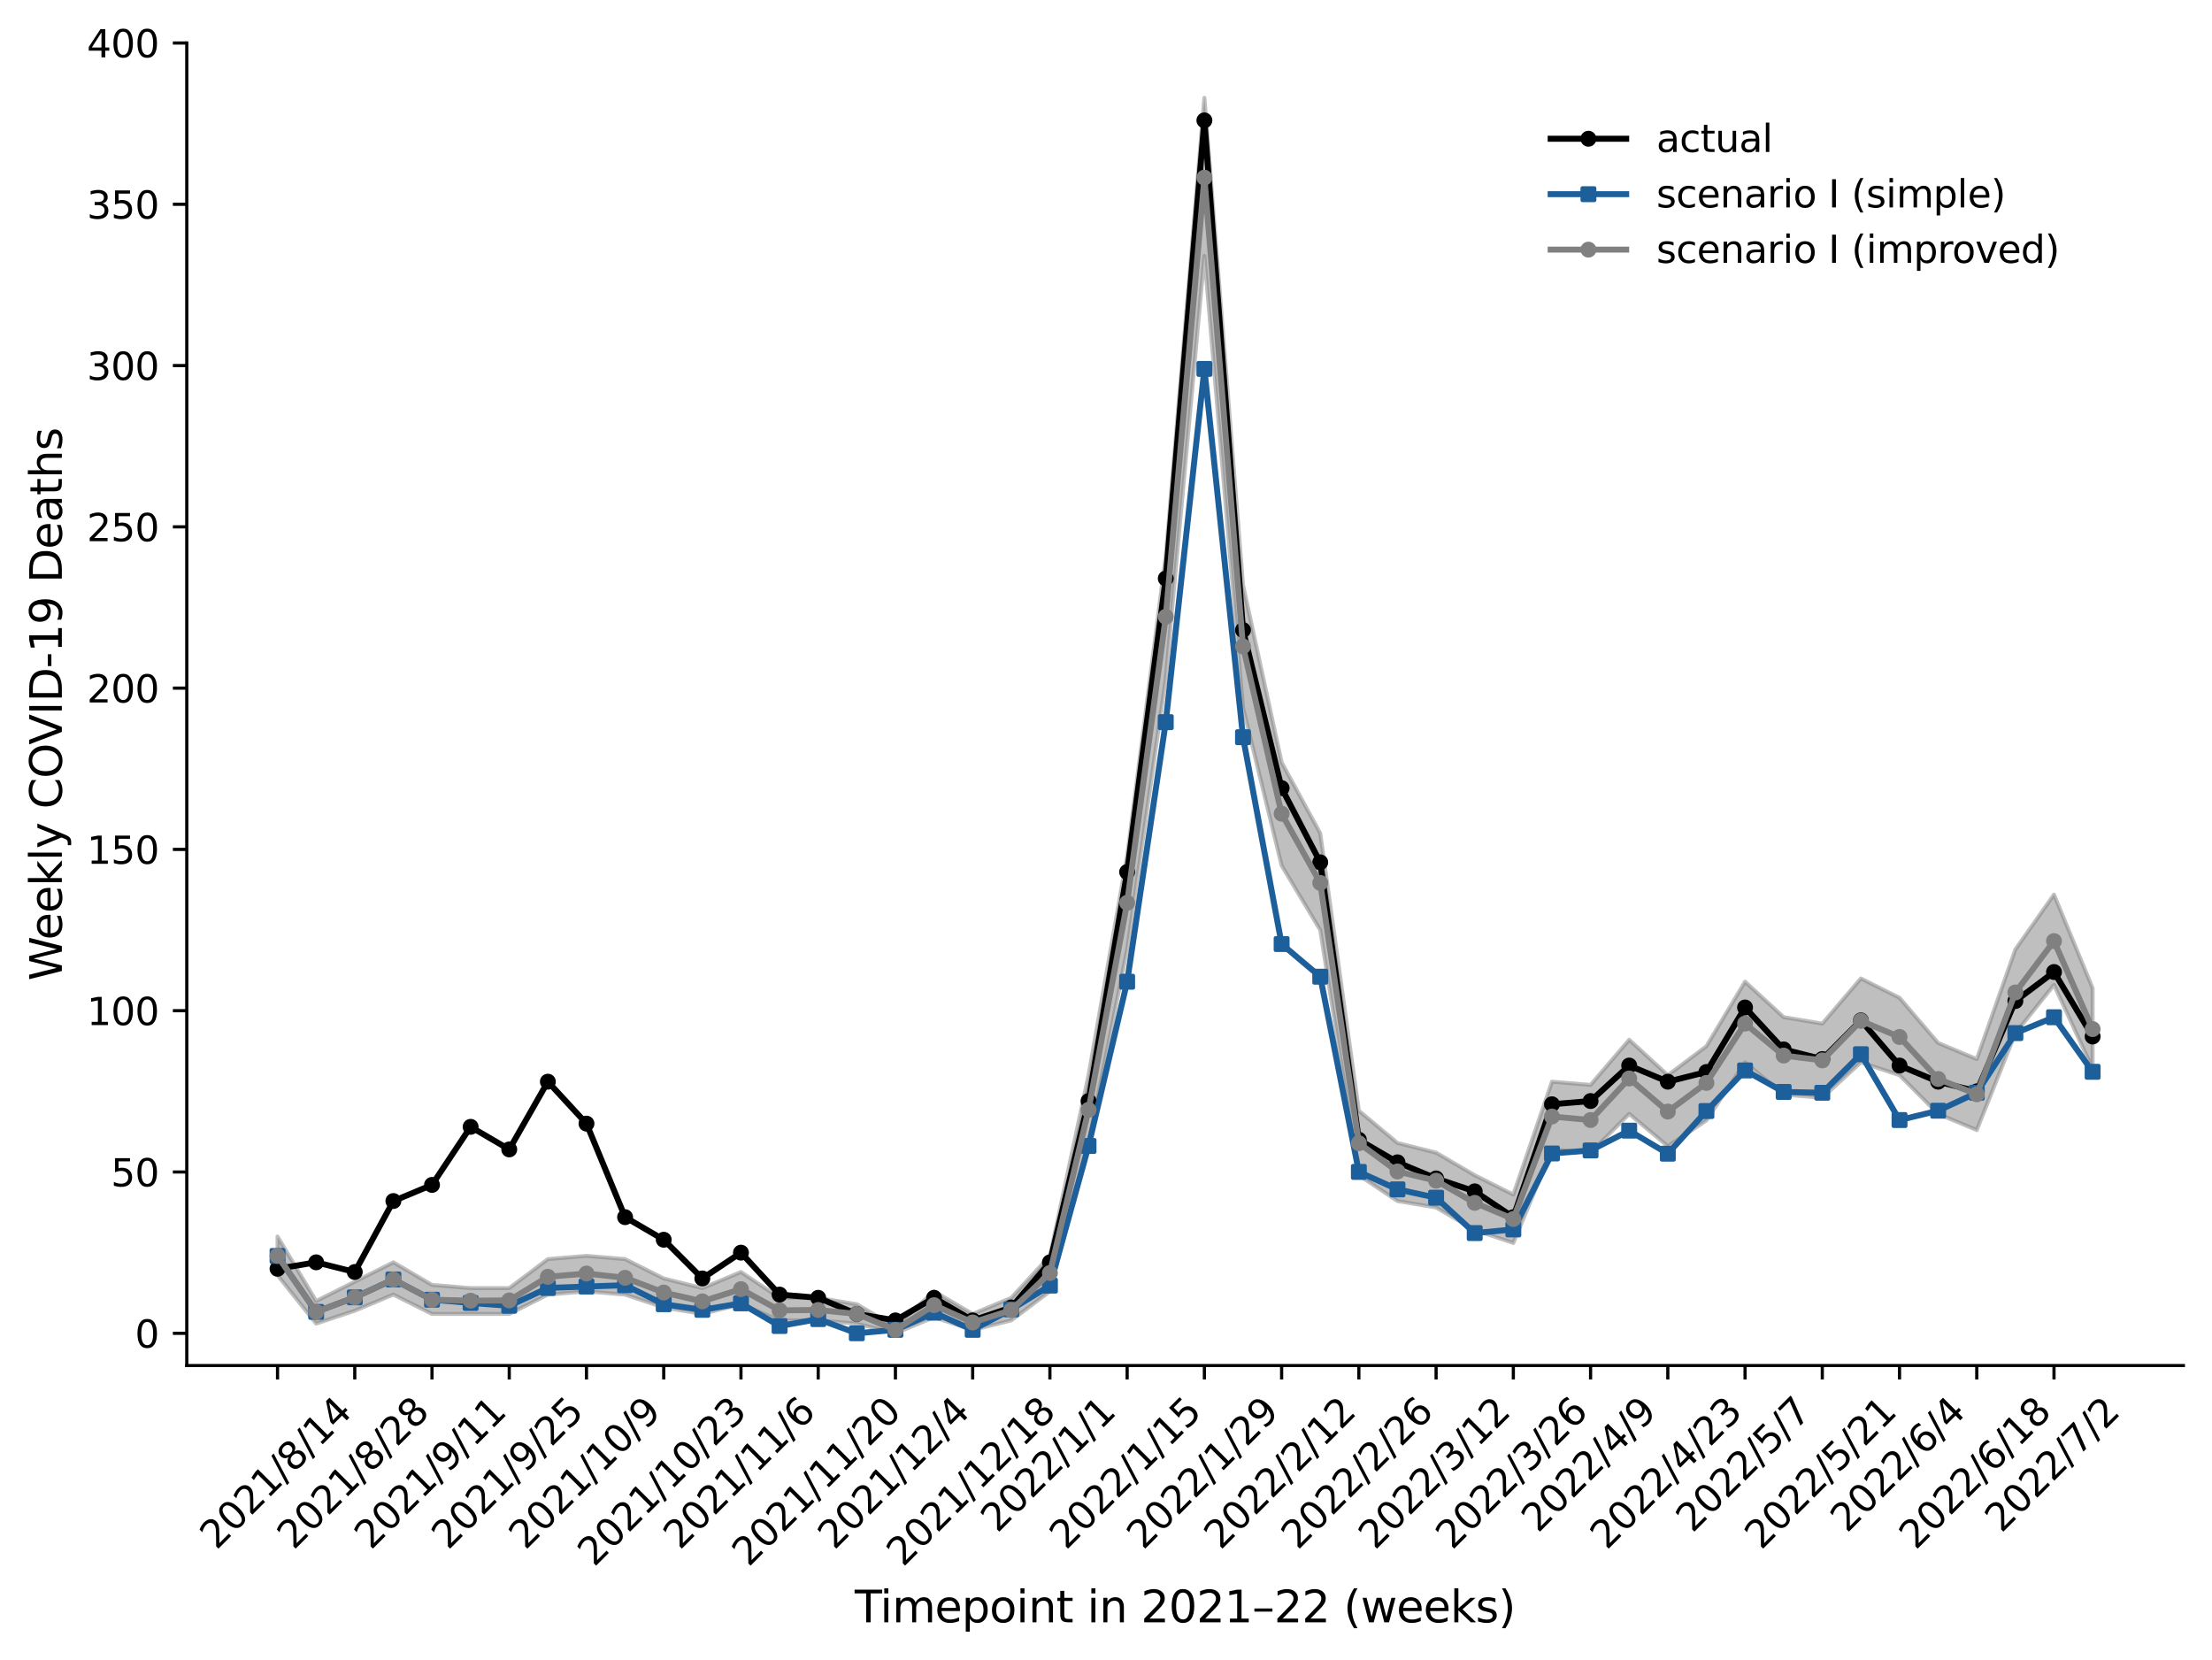 <?xml version="1.0" encoding="utf-8" standalone="no"?>
<!DOCTYPE svg PUBLIC "-//W3C//DTD SVG 1.1//EN"
  "http://www.w3.org/Graphics/SVG/1.1/DTD/svg11.dtd">
<svg xmlns:xlink="http://www.w3.org/1999/xlink" width="556.379pt" height="417.515pt" viewBox="0 0 556.379 417.515" xmlns="http://www.w3.org/2000/svg" version="1.1">
 <defs>
  <style type="text/css">*{stroke-linejoin: round; stroke-linecap: butt}</style>
 </defs>
 <g id="figure_1">
  <g id="patch_1">
   <path d="M 0 417.515 
L 556.379 417.515 
L 556.379 0 
L 0 0 
z
" style="fill: #ffffff"/>
  </g>
  <g id="axes_1">
   <g id="patch_2">
    <path d="M 46.979 343.449 
L 549.179 343.449 
L 549.179 10.809 
L 46.979 10.809 
z
" style="fill: #ffffff"/>
   </g>
   <g id="PolyCollection_1">
    <defs>
     <path id="mff18d86f35" d="M 69.806 -106.518 
L 69.806 -96.782 
L 79.52 -84.612 
L 89.234 -87.858 
L 98.948 -91.914 
L 108.661 -87.046 
L 118.375 -87.046 
L 128.089 -87.046 
L 137.802 -91.914 
L 147.516 -92.726 
L 157.23 -91.914 
L 166.944 -88.669 
L 176.657 -87.046 
L 186.371 -89.48 
L 196.085 -85.424 
L 205.799 -85.424 
L 215.512 -84.612 
L 225.226 -82.178 
L 234.94 -86.235 
L 244.654 -82.99 
L 254.367 -85.424 
L 264.081 -92.726 
L 273.795 -130.046 
L 283.508 -178.725 
L 293.222 -246.876 
L 302.936 -353.158 
L 312.65 -239.574 
L 322.363 -199.819 
L 332.077 -183.593 
L 341.791 -121.933 
L 351.505 -115.442 
L 361.218 -113.82 
L 370.932 -108.141 
L 380.646 -104.895 
L 390.36 -128.424 
L 400.073 -127.612 
L 409.787 -137.348 
L 419.501 -129.235 
L 429.214 -135.725 
L 438.928 -150.329 
L 448.642 -142.216 
L 458.356 -141.405 
L 468.069 -150.329 
L 477.783 -147.084 
L 487.497 -137.348 
L 497.211 -133.291 
L 506.924 -157.631 
L 516.638 -169.801 
L 526.352 -148.706 
L 526.352 -168.989 
L 526.352 -168.989 
L 516.638 -192.518 
L 506.924 -178.725 
L 497.211 -151.14 
L 487.497 -155.197 
L 477.783 -166.555 
L 468.069 -171.423 
L 458.356 -160.065 
L 448.642 -161.688 
L 438.928 -170.612 
L 429.214 -154.386 
L 419.501 -147.084 
L 409.787 -156.008 
L 400.073 -144.65 
L 390.36 -145.461 
L 380.646 -117.065 
L 370.932 -121.933 
L 361.218 -127.612 
L 351.505 -130.046 
L 341.791 -138.159 
L 332.077 -207.933 
L 322.363 -225.782 
L 312.65 -270.404 
L 302.936 -392.913 
L 293.222 -277.706 
L 283.508 -202.253 
L 273.795 -147.084 
L 264.081 -101.65 
L 254.367 -91.103 
L 244.654 -87.046 
L 234.94 -92.726 
L 225.226 -83.801 
L 215.512 -89.48 
L 205.799 -91.103 
L 196.085 -91.103 
L 186.371 -97.594 
L 176.657 -93.537 
L 166.944 -95.971 
L 157.23 -100.839 
L 147.516 -101.65 
L 137.802 -100.839 
L 128.089 -93.537 
L 118.375 -93.537 
L 108.661 -94.348 
L 98.948 -100.027 
L 89.234 -95.16 
L 79.52 -90.292 
L 69.806 -106.518 
z
" style="stroke: #808080; stroke-opacity: 0.5"/>
    </defs>
    <g clip-path="url(#pcb42a8c9eb)">
     <use xlink:href="#mff18d86f35" x="0" y="417.515" style="fill: #808080; fill-opacity: 0.5; stroke: #808080; stroke-opacity: 0.5"/>
    </g>
   </g>
   <g id="matplotlib.axis_1">
    <g id="xtick_1">
     <g id="line2d_1">
      <defs>
       <path id="m3420c91639" d="M 0 0 
L 0 3.5 
" style="stroke: #000000; stroke-width: 0.8"/>
      </defs>
      <g>
       <use xlink:href="#m3420c91639" x="69.806" y="343.449" style="stroke: #000000; stroke-width: 0.8"/>
      </g>
     </g>
     <g id="text_1">
      <!-- 2021/8/14 -->
      <g transform="translate(54.438 389.998) rotate(-45) scale(0.095 -0.095)">
       <defs>
        <path id="DejaVuSans-32" d="M 1228 531 
L 3431 531 
L 3431 0 
L 469 0 
L 469 531 
Q 828 903 1448 1529 
Q 2069 2156 2228 2338 
Q 2531 2678 2651 2914 
Q 2772 3150 2772 3378 
Q 2772 3750 2511 3984 
Q 2250 4219 1831 4219 
Q 1534 4219 1204 4116 
Q 875 4013 500 3803 
L 500 4441 
Q 881 4594 1212 4672 
Q 1544 4750 1819 4750 
Q 2544 4750 2975 4387 
Q 3406 4025 3406 3419 
Q 3406 3131 3298 2873 
Q 3191 2616 2906 2266 
Q 2828 2175 2409 1742 
Q 1991 1309 1228 531 
z
" transform="scale(0.016)"/>
        <path id="DejaVuSans-30" d="M 2034 4250 
Q 1547 4250 1301 3770 
Q 1056 3291 1056 2328 
Q 1056 1369 1301 889 
Q 1547 409 2034 409 
Q 2525 409 2770 889 
Q 3016 1369 3016 2328 
Q 3016 3291 2770 3770 
Q 2525 4250 2034 4250 
z
M 2034 4750 
Q 2819 4750 3233 4129 
Q 3647 3509 3647 2328 
Q 3647 1150 3233 529 
Q 2819 -91 2034 -91 
Q 1250 -91 836 529 
Q 422 1150 422 2328 
Q 422 3509 836 4129 
Q 1250 4750 2034 4750 
z
" transform="scale(0.016)"/>
        <path id="DejaVuSans-31" d="M 794 531 
L 1825 531 
L 1825 4091 
L 703 3866 
L 703 4441 
L 1819 4666 
L 2450 4666 
L 2450 531 
L 3481 531 
L 3481 0 
L 794 0 
L 794 531 
z
" transform="scale(0.016)"/>
        <path id="DejaVuSans-2f" d="M 1625 4666 
L 2156 4666 
L 531 -594 
L 0 -594 
L 1625 4666 
z
" transform="scale(0.016)"/>
        <path id="DejaVuSans-38" d="M 2034 2216 
Q 1584 2216 1326 1975 
Q 1069 1734 1069 1313 
Q 1069 891 1326 650 
Q 1584 409 2034 409 
Q 2484 409 2743 651 
Q 3003 894 3003 1313 
Q 3003 1734 2745 1975 
Q 2488 2216 2034 2216 
z
M 1403 2484 
Q 997 2584 770 2862 
Q 544 3141 544 3541 
Q 544 4100 942 4425 
Q 1341 4750 2034 4750 
Q 2731 4750 3128 4425 
Q 3525 4100 3525 3541 
Q 3525 3141 3298 2862 
Q 3072 2584 2669 2484 
Q 3125 2378 3379 2068 
Q 3634 1759 3634 1313 
Q 3634 634 3220 271 
Q 2806 -91 2034 -91 
Q 1263 -91 848 271 
Q 434 634 434 1313 
Q 434 1759 690 2068 
Q 947 2378 1403 2484 
z
M 1172 3481 
Q 1172 3119 1398 2916 
Q 1625 2713 2034 2713 
Q 2441 2713 2670 2916 
Q 2900 3119 2900 3481 
Q 2900 3844 2670 4047 
Q 2441 4250 2034 4250 
Q 1625 4250 1398 4047 
Q 1172 3844 1172 3481 
z
" transform="scale(0.016)"/>
        <path id="DejaVuSans-34" d="M 2419 4116 
L 825 1625 
L 2419 1625 
L 2419 4116 
z
M 2253 4666 
L 3047 4666 
L 3047 1625 
L 3713 1625 
L 3713 1100 
L 3047 1100 
L 3047 0 
L 2419 0 
L 2419 1100 
L 313 1100 
L 313 1709 
L 2253 4666 
z
" transform="scale(0.016)"/>
       </defs>
       <use xlink:href="#DejaVuSans-32"/>
       <use xlink:href="#DejaVuSans-30" x="63.623"/>
       <use xlink:href="#DejaVuSans-32" x="127.246"/>
       <use xlink:href="#DejaVuSans-31" x="190.869"/>
       <use xlink:href="#DejaVuSans-2f" x="254.492"/>
       <use xlink:href="#DejaVuSans-38" x="288.184"/>
       <use xlink:href="#DejaVuSans-2f" x="351.807"/>
       <use xlink:href="#DejaVuSans-31" x="385.498"/>
       <use xlink:href="#DejaVuSans-34" x="449.121"/>
      </g>
     </g>
    </g>
    <g id="xtick_2">
     <g id="line2d_2">
      <g>
       <use xlink:href="#m3420c91639" x="89.234" y="343.449" style="stroke: #000000; stroke-width: 0.8"/>
      </g>
     </g>
     <g id="text_2">
      <!-- 2021/8/28 -->
      <g transform="translate(73.865 389.998) rotate(-45) scale(0.095 -0.095)">
       <use xlink:href="#DejaVuSans-32"/>
       <use xlink:href="#DejaVuSans-30" x="63.623"/>
       <use xlink:href="#DejaVuSans-32" x="127.246"/>
       <use xlink:href="#DejaVuSans-31" x="190.869"/>
       <use xlink:href="#DejaVuSans-2f" x="254.492"/>
       <use xlink:href="#DejaVuSans-38" x="288.184"/>
       <use xlink:href="#DejaVuSans-2f" x="351.807"/>
       <use xlink:href="#DejaVuSans-32" x="385.498"/>
       <use xlink:href="#DejaVuSans-38" x="449.121"/>
      </g>
     </g>
    </g>
    <g id="xtick_3">
     <g id="line2d_3">
      <g>
       <use xlink:href="#m3420c91639" x="108.661" y="343.449" style="stroke: #000000; stroke-width: 0.8"/>
      </g>
     </g>
     <g id="text_3">
      <!-- 2021/9/11 -->
      <g transform="translate(93.293 389.998) rotate(-45) scale(0.095 -0.095)">
       <defs>
        <path id="DejaVuSans-39" d="M 703 97 
L 703 672 
Q 941 559 1184 500 
Q 1428 441 1663 441 
Q 2288 441 2617 861 
Q 2947 1281 2994 2138 
Q 2813 1869 2534 1725 
Q 2256 1581 1919 1581 
Q 1219 1581 811 2004 
Q 403 2428 403 3163 
Q 403 3881 828 4315 
Q 1253 4750 1959 4750 
Q 2769 4750 3195 4129 
Q 3622 3509 3622 2328 
Q 3622 1225 3098 567 
Q 2575 -91 1691 -91 
Q 1453 -91 1209 -44 
Q 966 3 703 97 
z
M 1959 2075 
Q 2384 2075 2632 2365 
Q 2881 2656 2881 3163 
Q 2881 3666 2632 3958 
Q 2384 4250 1959 4250 
Q 1534 4250 1286 3958 
Q 1038 3666 1038 3163 
Q 1038 2656 1286 2365 
Q 1534 2075 1959 2075 
z
" transform="scale(0.016)"/>
       </defs>
       <use xlink:href="#DejaVuSans-32"/>
       <use xlink:href="#DejaVuSans-30" x="63.623"/>
       <use xlink:href="#DejaVuSans-32" x="127.246"/>
       <use xlink:href="#DejaVuSans-31" x="190.869"/>
       <use xlink:href="#DejaVuSans-2f" x="254.492"/>
       <use xlink:href="#DejaVuSans-39" x="288.184"/>
       <use xlink:href="#DejaVuSans-2f" x="351.807"/>
       <use xlink:href="#DejaVuSans-31" x="385.498"/>
       <use xlink:href="#DejaVuSans-31" x="449.121"/>
      </g>
     </g>
    </g>
    <g id="xtick_4">
     <g id="line2d_4">
      <g>
       <use xlink:href="#m3420c91639" x="128.089" y="343.449" style="stroke: #000000; stroke-width: 0.8"/>
      </g>
     </g>
     <g id="text_4">
      <!-- 2021/9/25 -->
      <g transform="translate(112.72 389.998) rotate(-45) scale(0.095 -0.095)">
       <defs>
        <path id="DejaVuSans-35" d="M 691 4666 
L 3169 4666 
L 3169 4134 
L 1269 4134 
L 1269 2991 
Q 1406 3038 1543 3061 
Q 1681 3084 1819 3084 
Q 2600 3084 3056 2656 
Q 3513 2228 3513 1497 
Q 3513 744 3044 326 
Q 2575 -91 1722 -91 
Q 1428 -91 1123 -41 
Q 819 9 494 109 
L 494 744 
Q 775 591 1075 516 
Q 1375 441 1709 441 
Q 2250 441 2565 725 
Q 2881 1009 2881 1497 
Q 2881 1984 2565 2268 
Q 2250 2553 1709 2553 
Q 1456 2553 1204 2497 
Q 953 2441 691 2322 
L 691 4666 
z
" transform="scale(0.016)"/>
       </defs>
       <use xlink:href="#DejaVuSans-32"/>
       <use xlink:href="#DejaVuSans-30" x="63.623"/>
       <use xlink:href="#DejaVuSans-32" x="127.246"/>
       <use xlink:href="#DejaVuSans-31" x="190.869"/>
       <use xlink:href="#DejaVuSans-2f" x="254.492"/>
       <use xlink:href="#DejaVuSans-39" x="288.184"/>
       <use xlink:href="#DejaVuSans-2f" x="351.807"/>
       <use xlink:href="#DejaVuSans-32" x="385.498"/>
       <use xlink:href="#DejaVuSans-35" x="449.121"/>
      </g>
     </g>
    </g>
    <g id="xtick_5">
     <g id="line2d_5">
      <g>
       <use xlink:href="#m3420c91639" x="147.516" y="343.449" style="stroke: #000000; stroke-width: 0.8"/>
      </g>
     </g>
     <g id="text_5">
      <!-- 2021/10/9 -->
      <g transform="translate(132.148 389.998) rotate(-45) scale(0.095 -0.095)">
       <use xlink:href="#DejaVuSans-32"/>
       <use xlink:href="#DejaVuSans-30" x="63.623"/>
       <use xlink:href="#DejaVuSans-32" x="127.246"/>
       <use xlink:href="#DejaVuSans-31" x="190.869"/>
       <use xlink:href="#DejaVuSans-2f" x="254.492"/>
       <use xlink:href="#DejaVuSans-31" x="288.184"/>
       <use xlink:href="#DejaVuSans-30" x="351.807"/>
       <use xlink:href="#DejaVuSans-2f" x="415.43"/>
       <use xlink:href="#DejaVuSans-39" x="449.121"/>
      </g>
     </g>
    </g>
    <g id="xtick_6">
     <g id="line2d_6">
      <g>
       <use xlink:href="#m3420c91639" x="166.944" y="343.449" style="stroke: #000000; stroke-width: 0.8"/>
      </g>
     </g>
     <g id="text_6">
      <!-- 2021/10/23 -->
      <g transform="translate(149.438 394.272) rotate(-45) scale(0.095 -0.095)">
       <defs>
        <path id="DejaVuSans-33" d="M 2597 2516 
Q 3050 2419 3304 2112 
Q 3559 1806 3559 1356 
Q 3559 666 3084 287 
Q 2609 -91 1734 -91 
Q 1441 -91 1130 -33 
Q 819 25 488 141 
L 488 750 
Q 750 597 1062 519 
Q 1375 441 1716 441 
Q 2309 441 2620 675 
Q 2931 909 2931 1356 
Q 2931 1769 2642 2001 
Q 2353 2234 1838 2234 
L 1294 2234 
L 1294 2753 
L 1863 2753 
Q 2328 2753 2575 2939 
Q 2822 3125 2822 3475 
Q 2822 3834 2567 4026 
Q 2313 4219 1838 4219 
Q 1578 4219 1281 4162 
Q 984 4106 628 3988 
L 628 4550 
Q 988 4650 1302 4700 
Q 1616 4750 1894 4750 
Q 2613 4750 3031 4423 
Q 3450 4097 3450 3541 
Q 3450 3153 3228 2886 
Q 3006 2619 2597 2516 
z
" transform="scale(0.016)"/>
       </defs>
       <use xlink:href="#DejaVuSans-32"/>
       <use xlink:href="#DejaVuSans-30" x="63.623"/>
       <use xlink:href="#DejaVuSans-32" x="127.246"/>
       <use xlink:href="#DejaVuSans-31" x="190.869"/>
       <use xlink:href="#DejaVuSans-2f" x="254.492"/>
       <use xlink:href="#DejaVuSans-31" x="288.184"/>
       <use xlink:href="#DejaVuSans-30" x="351.807"/>
       <use xlink:href="#DejaVuSans-2f" x="415.43"/>
       <use xlink:href="#DejaVuSans-32" x="449.121"/>
       <use xlink:href="#DejaVuSans-33" x="512.744"/>
      </g>
     </g>
    </g>
    <g id="xtick_7">
     <g id="line2d_7">
      <g>
       <use xlink:href="#m3420c91639" x="186.371" y="343.449" style="stroke: #000000; stroke-width: 0.8"/>
      </g>
     </g>
     <g id="text_7">
      <!-- 2021/11/6 -->
      <g transform="translate(171.003 389.998) rotate(-45) scale(0.095 -0.095)">
       <defs>
        <path id="DejaVuSans-36" d="M 2113 2584 
Q 1688 2584 1439 2293 
Q 1191 2003 1191 1497 
Q 1191 994 1439 701 
Q 1688 409 2113 409 
Q 2538 409 2786 701 
Q 3034 994 3034 1497 
Q 3034 2003 2786 2293 
Q 2538 2584 2113 2584 
z
M 3366 4563 
L 3366 3988 
Q 3128 4100 2886 4159 
Q 2644 4219 2406 4219 
Q 1781 4219 1451 3797 
Q 1122 3375 1075 2522 
Q 1259 2794 1537 2939 
Q 1816 3084 2150 3084 
Q 2853 3084 3261 2657 
Q 3669 2231 3669 1497 
Q 3669 778 3244 343 
Q 2819 -91 2113 -91 
Q 1303 -91 875 529 
Q 447 1150 447 2328 
Q 447 3434 972 4092 
Q 1497 4750 2381 4750 
Q 2619 4750 2861 4703 
Q 3103 4656 3366 4563 
z
" transform="scale(0.016)"/>
       </defs>
       <use xlink:href="#DejaVuSans-32"/>
       <use xlink:href="#DejaVuSans-30" x="63.623"/>
       <use xlink:href="#DejaVuSans-32" x="127.246"/>
       <use xlink:href="#DejaVuSans-31" x="190.869"/>
       <use xlink:href="#DejaVuSans-2f" x="254.492"/>
       <use xlink:href="#DejaVuSans-31" x="288.184"/>
       <use xlink:href="#DejaVuSans-31" x="351.807"/>
       <use xlink:href="#DejaVuSans-2f" x="415.43"/>
       <use xlink:href="#DejaVuSans-36" x="449.121"/>
      </g>
     </g>
    </g>
    <g id="xtick_8">
     <g id="line2d_8">
      <g>
       <use xlink:href="#m3420c91639" x="205.799" y="343.449" style="stroke: #000000; stroke-width: 0.8"/>
      </g>
     </g>
     <g id="text_8">
      <!-- 2021/11/20 -->
      <g transform="translate(188.293 394.272) rotate(-45) scale(0.095 -0.095)">
       <use xlink:href="#DejaVuSans-32"/>
       <use xlink:href="#DejaVuSans-30" x="63.623"/>
       <use xlink:href="#DejaVuSans-32" x="127.246"/>
       <use xlink:href="#DejaVuSans-31" x="190.869"/>
       <use xlink:href="#DejaVuSans-2f" x="254.492"/>
       <use xlink:href="#DejaVuSans-31" x="288.184"/>
       <use xlink:href="#DejaVuSans-31" x="351.807"/>
       <use xlink:href="#DejaVuSans-2f" x="415.43"/>
       <use xlink:href="#DejaVuSans-32" x="449.121"/>
       <use xlink:href="#DejaVuSans-30" x="512.744"/>
      </g>
     </g>
    </g>
    <g id="xtick_9">
     <g id="line2d_9">
      <g>
       <use xlink:href="#m3420c91639" x="225.226" y="343.449" style="stroke: #000000; stroke-width: 0.8"/>
      </g>
     </g>
     <g id="text_9">
      <!-- 2021/12/4 -->
      <g transform="translate(209.858 389.998) rotate(-45) scale(0.095 -0.095)">
       <use xlink:href="#DejaVuSans-32"/>
       <use xlink:href="#DejaVuSans-30" x="63.623"/>
       <use xlink:href="#DejaVuSans-32" x="127.246"/>
       <use xlink:href="#DejaVuSans-31" x="190.869"/>
       <use xlink:href="#DejaVuSans-2f" x="254.492"/>
       <use xlink:href="#DejaVuSans-31" x="288.184"/>
       <use xlink:href="#DejaVuSans-32" x="351.807"/>
       <use xlink:href="#DejaVuSans-2f" x="415.43"/>
       <use xlink:href="#DejaVuSans-34" x="449.121"/>
      </g>
     </g>
    </g>
    <g id="xtick_10">
     <g id="line2d_10">
      <g>
       <use xlink:href="#m3420c91639" x="244.654" y="343.449" style="stroke: #000000; stroke-width: 0.8"/>
      </g>
     </g>
     <g id="text_10">
      <!-- 2021/12/18 -->
      <g transform="translate(227.148 394.272) rotate(-45) scale(0.095 -0.095)">
       <use xlink:href="#DejaVuSans-32"/>
       <use xlink:href="#DejaVuSans-30" x="63.623"/>
       <use xlink:href="#DejaVuSans-32" x="127.246"/>
       <use xlink:href="#DejaVuSans-31" x="190.869"/>
       <use xlink:href="#DejaVuSans-2f" x="254.492"/>
       <use xlink:href="#DejaVuSans-31" x="288.184"/>
       <use xlink:href="#DejaVuSans-32" x="351.807"/>
       <use xlink:href="#DejaVuSans-2f" x="415.43"/>
       <use xlink:href="#DejaVuSans-31" x="449.121"/>
       <use xlink:href="#DejaVuSans-38" x="512.744"/>
      </g>
     </g>
    </g>
    <g id="xtick_11">
     <g id="line2d_11">
      <g>
       <use xlink:href="#m3420c91639" x="264.081" y="343.449" style="stroke: #000000; stroke-width: 0.8"/>
      </g>
     </g>
     <g id="text_11">
      <!-- 2022/1/1 -->
      <g transform="translate(250.85 385.724) rotate(-45) scale(0.095 -0.095)">
       <use xlink:href="#DejaVuSans-32"/>
       <use xlink:href="#DejaVuSans-30" x="63.623"/>
       <use xlink:href="#DejaVuSans-32" x="127.246"/>
       <use xlink:href="#DejaVuSans-32" x="190.869"/>
       <use xlink:href="#DejaVuSans-2f" x="254.492"/>
       <use xlink:href="#DejaVuSans-31" x="288.184"/>
       <use xlink:href="#DejaVuSans-2f" x="351.807"/>
       <use xlink:href="#DejaVuSans-31" x="385.498"/>
      </g>
     </g>
    </g>
    <g id="xtick_12">
     <g id="line2d_12">
      <g>
       <use xlink:href="#m3420c91639" x="283.508" y="343.449" style="stroke: #000000; stroke-width: 0.8"/>
      </g>
     </g>
     <g id="text_12">
      <!-- 2022/1/15 -->
      <g transform="translate(268.14 389.998) rotate(-45) scale(0.095 -0.095)">
       <use xlink:href="#DejaVuSans-32"/>
       <use xlink:href="#DejaVuSans-30" x="63.623"/>
       <use xlink:href="#DejaVuSans-32" x="127.246"/>
       <use xlink:href="#DejaVuSans-32" x="190.869"/>
       <use xlink:href="#DejaVuSans-2f" x="254.492"/>
       <use xlink:href="#DejaVuSans-31" x="288.184"/>
       <use xlink:href="#DejaVuSans-2f" x="351.807"/>
       <use xlink:href="#DejaVuSans-31" x="385.498"/>
       <use xlink:href="#DejaVuSans-35" x="449.121"/>
      </g>
     </g>
    </g>
    <g id="xtick_13">
     <g id="line2d_13">
      <g>
       <use xlink:href="#m3420c91639" x="302.936" y="343.449" style="stroke: #000000; stroke-width: 0.8"/>
      </g>
     </g>
     <g id="text_13">
      <!-- 2022/1/29 -->
      <g transform="translate(287.568 389.998) rotate(-45) scale(0.095 -0.095)">
       <use xlink:href="#DejaVuSans-32"/>
       <use xlink:href="#DejaVuSans-30" x="63.623"/>
       <use xlink:href="#DejaVuSans-32" x="127.246"/>
       <use xlink:href="#DejaVuSans-32" x="190.869"/>
       <use xlink:href="#DejaVuSans-2f" x="254.492"/>
       <use xlink:href="#DejaVuSans-31" x="288.184"/>
       <use xlink:href="#DejaVuSans-2f" x="351.807"/>
       <use xlink:href="#DejaVuSans-32" x="385.498"/>
       <use xlink:href="#DejaVuSans-39" x="449.121"/>
      </g>
     </g>
    </g>
    <g id="xtick_14">
     <g id="line2d_14">
      <g>
       <use xlink:href="#m3420c91639" x="322.363" y="343.449" style="stroke: #000000; stroke-width: 0.8"/>
      </g>
     </g>
     <g id="text_14">
      <!-- 2022/2/12 -->
      <g transform="translate(306.995 389.998) rotate(-45) scale(0.095 -0.095)">
       <use xlink:href="#DejaVuSans-32"/>
       <use xlink:href="#DejaVuSans-30" x="63.623"/>
       <use xlink:href="#DejaVuSans-32" x="127.246"/>
       <use xlink:href="#DejaVuSans-32" x="190.869"/>
       <use xlink:href="#DejaVuSans-2f" x="254.492"/>
       <use xlink:href="#DejaVuSans-32" x="288.184"/>
       <use xlink:href="#DejaVuSans-2f" x="351.807"/>
       <use xlink:href="#DejaVuSans-31" x="385.498"/>
       <use xlink:href="#DejaVuSans-32" x="449.121"/>
      </g>
     </g>
    </g>
    <g id="xtick_15">
     <g id="line2d_15">
      <g>
       <use xlink:href="#m3420c91639" x="341.791" y="343.449" style="stroke: #000000; stroke-width: 0.8"/>
      </g>
     </g>
     <g id="text_15">
      <!-- 2022/2/26 -->
      <g transform="translate(326.422 389.998) rotate(-45) scale(0.095 -0.095)">
       <use xlink:href="#DejaVuSans-32"/>
       <use xlink:href="#DejaVuSans-30" x="63.623"/>
       <use xlink:href="#DejaVuSans-32" x="127.246"/>
       <use xlink:href="#DejaVuSans-32" x="190.869"/>
       <use xlink:href="#DejaVuSans-2f" x="254.492"/>
       <use xlink:href="#DejaVuSans-32" x="288.184"/>
       <use xlink:href="#DejaVuSans-2f" x="351.807"/>
       <use xlink:href="#DejaVuSans-32" x="385.498"/>
       <use xlink:href="#DejaVuSans-36" x="449.121"/>
      </g>
     </g>
    </g>
    <g id="xtick_16">
     <g id="line2d_16">
      <g>
       <use xlink:href="#m3420c91639" x="361.218" y="343.449" style="stroke: #000000; stroke-width: 0.8"/>
      </g>
     </g>
     <g id="text_16">
      <!-- 2022/3/12 -->
      <g transform="translate(345.85 389.998) rotate(-45) scale(0.095 -0.095)">
       <use xlink:href="#DejaVuSans-32"/>
       <use xlink:href="#DejaVuSans-30" x="63.623"/>
       <use xlink:href="#DejaVuSans-32" x="127.246"/>
       <use xlink:href="#DejaVuSans-32" x="190.869"/>
       <use xlink:href="#DejaVuSans-2f" x="254.492"/>
       <use xlink:href="#DejaVuSans-33" x="288.184"/>
       <use xlink:href="#DejaVuSans-2f" x="351.807"/>
       <use xlink:href="#DejaVuSans-31" x="385.498"/>
       <use xlink:href="#DejaVuSans-32" x="449.121"/>
      </g>
     </g>
    </g>
    <g id="xtick_17">
     <g id="line2d_17">
      <g>
       <use xlink:href="#m3420c91639" x="380.646" y="343.449" style="stroke: #000000; stroke-width: 0.8"/>
      </g>
     </g>
     <g id="text_17">
      <!-- 2022/3/26 -->
      <g transform="translate(365.277 389.998) rotate(-45) scale(0.095 -0.095)">
       <use xlink:href="#DejaVuSans-32"/>
       <use xlink:href="#DejaVuSans-30" x="63.623"/>
       <use xlink:href="#DejaVuSans-32" x="127.246"/>
       <use xlink:href="#DejaVuSans-32" x="190.869"/>
       <use xlink:href="#DejaVuSans-2f" x="254.492"/>
       <use xlink:href="#DejaVuSans-33" x="288.184"/>
       <use xlink:href="#DejaVuSans-2f" x="351.807"/>
       <use xlink:href="#DejaVuSans-32" x="385.498"/>
       <use xlink:href="#DejaVuSans-36" x="449.121"/>
      </g>
     </g>
    </g>
    <g id="xtick_18">
     <g id="line2d_18">
      <g>
       <use xlink:href="#m3420c91639" x="400.073" y="343.449" style="stroke: #000000; stroke-width: 0.8"/>
      </g>
     </g>
     <g id="text_18">
      <!-- 2022/4/9 -->
      <g transform="translate(386.842 385.724) rotate(-45) scale(0.095 -0.095)">
       <use xlink:href="#DejaVuSans-32"/>
       <use xlink:href="#DejaVuSans-30" x="63.623"/>
       <use xlink:href="#DejaVuSans-32" x="127.246"/>
       <use xlink:href="#DejaVuSans-32" x="190.869"/>
       <use xlink:href="#DejaVuSans-2f" x="254.492"/>
       <use xlink:href="#DejaVuSans-34" x="288.184"/>
       <use xlink:href="#DejaVuSans-2f" x="351.807"/>
       <use xlink:href="#DejaVuSans-39" x="385.498"/>
      </g>
     </g>
    </g>
    <g id="xtick_19">
     <g id="line2d_19">
      <g>
       <use xlink:href="#m3420c91639" x="419.501" y="343.449" style="stroke: #000000; stroke-width: 0.8"/>
      </g>
     </g>
     <g id="text_19">
      <!-- 2022/4/23 -->
      <g transform="translate(404.132 389.998) rotate(-45) scale(0.095 -0.095)">
       <use xlink:href="#DejaVuSans-32"/>
       <use xlink:href="#DejaVuSans-30" x="63.623"/>
       <use xlink:href="#DejaVuSans-32" x="127.246"/>
       <use xlink:href="#DejaVuSans-32" x="190.869"/>
       <use xlink:href="#DejaVuSans-2f" x="254.492"/>
       <use xlink:href="#DejaVuSans-34" x="288.184"/>
       <use xlink:href="#DejaVuSans-2f" x="351.807"/>
       <use xlink:href="#DejaVuSans-32" x="385.498"/>
       <use xlink:href="#DejaVuSans-33" x="449.121"/>
      </g>
     </g>
    </g>
    <g id="xtick_20">
     <g id="line2d_20">
      <g>
       <use xlink:href="#m3420c91639" x="438.928" y="343.449" style="stroke: #000000; stroke-width: 0.8"/>
      </g>
     </g>
     <g id="text_20">
      <!-- 2022/5/7 -->
      <g transform="translate(425.697 385.724) rotate(-45) scale(0.095 -0.095)">
       <defs>
        <path id="DejaVuSans-37" d="M 525 4666 
L 3525 4666 
L 3525 4397 
L 1831 0 
L 1172 0 
L 2766 4134 
L 525 4134 
L 525 4666 
z
" transform="scale(0.016)"/>
       </defs>
       <use xlink:href="#DejaVuSans-32"/>
       <use xlink:href="#DejaVuSans-30" x="63.623"/>
       <use xlink:href="#DejaVuSans-32" x="127.246"/>
       <use xlink:href="#DejaVuSans-32" x="190.869"/>
       <use xlink:href="#DejaVuSans-2f" x="254.492"/>
       <use xlink:href="#DejaVuSans-35" x="288.184"/>
       <use xlink:href="#DejaVuSans-2f" x="351.807"/>
       <use xlink:href="#DejaVuSans-37" x="385.498"/>
      </g>
     </g>
    </g>
    <g id="xtick_21">
     <g id="line2d_21">
      <g>
       <use xlink:href="#m3420c91639" x="458.356" y="343.449" style="stroke: #000000; stroke-width: 0.8"/>
      </g>
     </g>
     <g id="text_21">
      <!-- 2022/5/21 -->
      <g transform="translate(442.987 389.998) rotate(-45) scale(0.095 -0.095)">
       <use xlink:href="#DejaVuSans-32"/>
       <use xlink:href="#DejaVuSans-30" x="63.623"/>
       <use xlink:href="#DejaVuSans-32" x="127.246"/>
       <use xlink:href="#DejaVuSans-32" x="190.869"/>
       <use xlink:href="#DejaVuSans-2f" x="254.492"/>
       <use xlink:href="#DejaVuSans-35" x="288.184"/>
       <use xlink:href="#DejaVuSans-2f" x="351.807"/>
       <use xlink:href="#DejaVuSans-32" x="385.498"/>
       <use xlink:href="#DejaVuSans-31" x="449.121"/>
      </g>
     </g>
    </g>
    <g id="xtick_22">
     <g id="line2d_22">
      <g>
       <use xlink:href="#m3420c91639" x="477.783" y="343.449" style="stroke: #000000; stroke-width: 0.8"/>
      </g>
     </g>
     <g id="text_22">
      <!-- 2022/6/4 -->
      <g transform="translate(464.552 385.724) rotate(-45) scale(0.095 -0.095)">
       <use xlink:href="#DejaVuSans-32"/>
       <use xlink:href="#DejaVuSans-30" x="63.623"/>
       <use xlink:href="#DejaVuSans-32" x="127.246"/>
       <use xlink:href="#DejaVuSans-32" x="190.869"/>
       <use xlink:href="#DejaVuSans-2f" x="254.492"/>
       <use xlink:href="#DejaVuSans-36" x="288.184"/>
       <use xlink:href="#DejaVuSans-2f" x="351.807"/>
       <use xlink:href="#DejaVuSans-34" x="385.498"/>
      </g>
     </g>
    </g>
    <g id="xtick_23">
     <g id="line2d_23">
      <g>
       <use xlink:href="#m3420c91639" x="497.211" y="343.449" style="stroke: #000000; stroke-width: 0.8"/>
      </g>
     </g>
     <g id="text_23">
      <!-- 2022/6/18 -->
      <g transform="translate(481.842 389.998) rotate(-45) scale(0.095 -0.095)">
       <use xlink:href="#DejaVuSans-32"/>
       <use xlink:href="#DejaVuSans-30" x="63.623"/>
       <use xlink:href="#DejaVuSans-32" x="127.246"/>
       <use xlink:href="#DejaVuSans-32" x="190.869"/>
       <use xlink:href="#DejaVuSans-2f" x="254.492"/>
       <use xlink:href="#DejaVuSans-36" x="288.184"/>
       <use xlink:href="#DejaVuSans-2f" x="351.807"/>
       <use xlink:href="#DejaVuSans-31" x="385.498"/>
       <use xlink:href="#DejaVuSans-38" x="449.121"/>
      </g>
     </g>
    </g>
    <g id="xtick_24">
     <g id="line2d_24">
      <g>
       <use xlink:href="#m3420c91639" x="516.638" y="343.449" style="stroke: #000000; stroke-width: 0.8"/>
      </g>
     </g>
     <g id="text_24">
      <!-- 2022/7/2 -->
      <g transform="translate(503.407 385.724) rotate(-45) scale(0.095 -0.095)">
       <use xlink:href="#DejaVuSans-32"/>
       <use xlink:href="#DejaVuSans-30" x="63.623"/>
       <use xlink:href="#DejaVuSans-32" x="127.246"/>
       <use xlink:href="#DejaVuSans-32" x="190.869"/>
       <use xlink:href="#DejaVuSans-2f" x="254.492"/>
       <use xlink:href="#DejaVuSans-37" x="288.184"/>
       <use xlink:href="#DejaVuSans-2f" x="351.807"/>
       <use xlink:href="#DejaVuSans-32" x="385.498"/>
      </g>
     </g>
    </g>
    <g id="text_25">
     <!-- Timepoint in 2021–22 (weeks) -->
     <g transform="translate(214.984 408.027) scale(0.11 -0.11)">
      <defs>
       <path id="DejaVuSans-54" d="M -19 4666 
L 3928 4666 
L 3928 4134 
L 2272 4134 
L 2272 0 
L 1638 0 
L 1638 4134 
L -19 4134 
L -19 4666 
z
" transform="scale(0.016)"/>
       <path id="DejaVuSans-69" d="M 603 3500 
L 1178 3500 
L 1178 0 
L 603 0 
L 603 3500 
z
M 603 4863 
L 1178 4863 
L 1178 4134 
L 603 4134 
L 603 4863 
z
" transform="scale(0.016)"/>
       <path id="DejaVuSans-6d" d="M 3328 2828 
Q 3544 3216 3844 3400 
Q 4144 3584 4550 3584 
Q 5097 3584 5394 3201 
Q 5691 2819 5691 2113 
L 5691 0 
L 5113 0 
L 5113 2094 
Q 5113 2597 4934 2840 
Q 4756 3084 4391 3084 
Q 3944 3084 3684 2787 
Q 3425 2491 3425 1978 
L 3425 0 
L 2847 0 
L 2847 2094 
Q 2847 2600 2669 2842 
Q 2491 3084 2119 3084 
Q 1678 3084 1418 2786 
Q 1159 2488 1159 1978 
L 1159 0 
L 581 0 
L 581 3500 
L 1159 3500 
L 1159 2956 
Q 1356 3278 1631 3431 
Q 1906 3584 2284 3584 
Q 2666 3584 2933 3390 
Q 3200 3197 3328 2828 
z
" transform="scale(0.016)"/>
       <path id="DejaVuSans-65" d="M 3597 1894 
L 3597 1613 
L 953 1613 
Q 991 1019 1311 708 
Q 1631 397 2203 397 
Q 2534 397 2845 478 
Q 3156 559 3463 722 
L 3463 178 
Q 3153 47 2828 -22 
Q 2503 -91 2169 -91 
Q 1331 -91 842 396 
Q 353 884 353 1716 
Q 353 2575 817 3079 
Q 1281 3584 2069 3584 
Q 2775 3584 3186 3129 
Q 3597 2675 3597 1894 
z
M 3022 2063 
Q 3016 2534 2758 2815 
Q 2500 3097 2075 3097 
Q 1594 3097 1305 2825 
Q 1016 2553 972 2059 
L 3022 2063 
z
" transform="scale(0.016)"/>
       <path id="DejaVuSans-70" d="M 1159 525 
L 1159 -1331 
L 581 -1331 
L 581 3500 
L 1159 3500 
L 1159 2969 
Q 1341 3281 1617 3432 
Q 1894 3584 2278 3584 
Q 2916 3584 3314 3078 
Q 3713 2572 3713 1747 
Q 3713 922 3314 415 
Q 2916 -91 2278 -91 
Q 1894 -91 1617 61 
Q 1341 213 1159 525 
z
M 3116 1747 
Q 3116 2381 2855 2742 
Q 2594 3103 2138 3103 
Q 1681 3103 1420 2742 
Q 1159 2381 1159 1747 
Q 1159 1113 1420 752 
Q 1681 391 2138 391 
Q 2594 391 2855 752 
Q 3116 1113 3116 1747 
z
" transform="scale(0.016)"/>
       <path id="DejaVuSans-6f" d="M 1959 3097 
Q 1497 3097 1228 2736 
Q 959 2375 959 1747 
Q 959 1119 1226 758 
Q 1494 397 1959 397 
Q 2419 397 2687 759 
Q 2956 1122 2956 1747 
Q 2956 2369 2687 2733 
Q 2419 3097 1959 3097 
z
M 1959 3584 
Q 2709 3584 3137 3096 
Q 3566 2609 3566 1747 
Q 3566 888 3137 398 
Q 2709 -91 1959 -91 
Q 1206 -91 779 398 
Q 353 888 353 1747 
Q 353 2609 779 3096 
Q 1206 3584 1959 3584 
z
" transform="scale(0.016)"/>
       <path id="DejaVuSans-6e" d="M 3513 2113 
L 3513 0 
L 2938 0 
L 2938 2094 
Q 2938 2591 2744 2837 
Q 2550 3084 2163 3084 
Q 1697 3084 1428 2787 
Q 1159 2491 1159 1978 
L 1159 0 
L 581 0 
L 581 3500 
L 1159 3500 
L 1159 2956 
Q 1366 3272 1645 3428 
Q 1925 3584 2291 3584 
Q 2894 3584 3203 3211 
Q 3513 2838 3513 2113 
z
" transform="scale(0.016)"/>
       <path id="DejaVuSans-74" d="M 1172 4494 
L 1172 3500 
L 2356 3500 
L 2356 3053 
L 1172 3053 
L 1172 1153 
Q 1172 725 1289 603 
Q 1406 481 1766 481 
L 2356 481 
L 2356 0 
L 1766 0 
Q 1100 0 847 248 
Q 594 497 594 1153 
L 594 3053 
L 172 3053 
L 172 3500 
L 594 3500 
L 594 4494 
L 1172 4494 
z
" transform="scale(0.016)"/>
       <path id="DejaVuSans-20" transform="scale(0.016)"/>
       <path id="DejaVuSans-2013" d="M 313 1978 
L 2888 1978 
L 2888 1528 
L 313 1528 
L 313 1978 
z
" transform="scale(0.016)"/>
       <path id="DejaVuSans-28" d="M 1984 4856 
Q 1566 4138 1362 3434 
Q 1159 2731 1159 2009 
Q 1159 1288 1364 580 
Q 1569 -128 1984 -844 
L 1484 -844 
Q 1016 -109 783 600 
Q 550 1309 550 2009 
Q 550 2706 781 3412 
Q 1013 4119 1484 4856 
L 1984 4856 
z
" transform="scale(0.016)"/>
       <path id="DejaVuSans-77" d="M 269 3500 
L 844 3500 
L 1563 769 
L 2278 3500 
L 2956 3500 
L 3675 769 
L 4391 3500 
L 4966 3500 
L 4050 0 
L 3372 0 
L 2619 2869 
L 1863 0 
L 1184 0 
L 269 3500 
z
" transform="scale(0.016)"/>
       <path id="DejaVuSans-6b" d="M 581 4863 
L 1159 4863 
L 1159 1991 
L 2875 3500 
L 3609 3500 
L 1753 1863 
L 3688 0 
L 2938 0 
L 1159 1709 
L 1159 0 
L 581 0 
L 581 4863 
z
" transform="scale(0.016)"/>
       <path id="DejaVuSans-73" d="M 2834 3397 
L 2834 2853 
Q 2591 2978 2328 3040 
Q 2066 3103 1784 3103 
Q 1356 3103 1142 2972 
Q 928 2841 928 2578 
Q 928 2378 1081 2264 
Q 1234 2150 1697 2047 
L 1894 2003 
Q 2506 1872 2764 1633 
Q 3022 1394 3022 966 
Q 3022 478 2636 193 
Q 2250 -91 1575 -91 
Q 1294 -91 989 -36 
Q 684 19 347 128 
L 347 722 
Q 666 556 975 473 
Q 1284 391 1588 391 
Q 1994 391 2212 530 
Q 2431 669 2431 922 
Q 2431 1156 2273 1281 
Q 2116 1406 1581 1522 
L 1381 1569 
Q 847 1681 609 1914 
Q 372 2147 372 2553 
Q 372 3047 722 3315 
Q 1072 3584 1716 3584 
Q 2034 3584 2315 3537 
Q 2597 3491 2834 3397 
z
" transform="scale(0.016)"/>
       <path id="DejaVuSans-29" d="M 513 4856 
L 1013 4856 
Q 1481 4119 1714 3412 
Q 1947 2706 1947 2009 
Q 1947 1309 1714 600 
Q 1481 -109 1013 -844 
L 513 -844 
Q 928 -128 1133 580 
Q 1338 1288 1338 2009 
Q 1338 2731 1133 3434 
Q 928 4138 513 4856 
z
" transform="scale(0.016)"/>
      </defs>
      <use xlink:href="#DejaVuSans-54"/>
      <use xlink:href="#DejaVuSans-69" x="57.959"/>
      <use xlink:href="#DejaVuSans-6d" x="85.742"/>
      <use xlink:href="#DejaVuSans-65" x="183.154"/>
      <use xlink:href="#DejaVuSans-70" x="244.678"/>
      <use xlink:href="#DejaVuSans-6f" x="308.154"/>
      <use xlink:href="#DejaVuSans-69" x="369.336"/>
      <use xlink:href="#DejaVuSans-6e" x="397.119"/>
      <use xlink:href="#DejaVuSans-74" x="460.498"/>
      <use xlink:href="#DejaVuSans-20" x="499.707"/>
      <use xlink:href="#DejaVuSans-69" x="531.494"/>
      <use xlink:href="#DejaVuSans-6e" x="559.277"/>
      <use xlink:href="#DejaVuSans-20" x="622.656"/>
      <use xlink:href="#DejaVuSans-32" x="654.443"/>
      <use xlink:href="#DejaVuSans-30" x="718.066"/>
      <use xlink:href="#DejaVuSans-32" x="781.689"/>
      <use xlink:href="#DejaVuSans-31" x="845.312"/>
      <use xlink:href="#DejaVuSans-2013" x="908.936"/>
      <use xlink:href="#DejaVuSans-32" x="958.936"/>
      <use xlink:href="#DejaVuSans-32" x="1022.559"/>
      <use xlink:href="#DejaVuSans-20" x="1086.182"/>
      <use xlink:href="#DejaVuSans-28" x="1117.969"/>
      <use xlink:href="#DejaVuSans-77" x="1156.982"/>
      <use xlink:href="#DejaVuSans-65" x="1238.77"/>
      <use xlink:href="#DejaVuSans-65" x="1300.293"/>
      <use xlink:href="#DejaVuSans-6b" x="1361.816"/>
      <use xlink:href="#DejaVuSans-73" x="1419.727"/>
      <use xlink:href="#DejaVuSans-29" x="1471.826"/>
     </g>
    </g>
   </g>
   <g id="matplotlib.axis_2">
    <g id="ytick_1">
     <g id="line2d_25">
      <defs>
       <path id="mc196aeacff" d="M 0 0 
L -3.5 0 
" style="stroke: #000000; stroke-width: 0.8"/>
      </defs>
      <g>
       <use xlink:href="#mc196aeacff" x="46.979" y="335.336" style="stroke: #000000; stroke-width: 0.8"/>
      </g>
     </g>
     <g id="text_26">
      <!-- 0 -->
      <g transform="translate(33.935 338.945) scale(0.095 -0.095)">
       <use xlink:href="#DejaVuSans-30"/>
      </g>
     </g>
    </g>
    <g id="ytick_2">
     <g id="line2d_26">
      <g>
       <use xlink:href="#mc196aeacff" x="46.979" y="294.77" style="stroke: #000000; stroke-width: 0.8"/>
      </g>
     </g>
     <g id="text_27">
      <!-- 50 -->
      <g transform="translate(27.89 298.379) scale(0.095 -0.095)">
       <use xlink:href="#DejaVuSans-35"/>
       <use xlink:href="#DejaVuSans-30" x="63.623"/>
      </g>
     </g>
    </g>
    <g id="ytick_3">
     <g id="line2d_27">
      <g>
       <use xlink:href="#mc196aeacff" x="46.979" y="254.204" style="stroke: #000000; stroke-width: 0.8"/>
      </g>
     </g>
     <g id="text_28">
      <!-- 100 -->
      <g transform="translate(21.846 257.814) scale(0.095 -0.095)">
       <use xlink:href="#DejaVuSans-31"/>
       <use xlink:href="#DejaVuSans-30" x="63.623"/>
       <use xlink:href="#DejaVuSans-30" x="127.246"/>
      </g>
     </g>
    </g>
    <g id="ytick_4">
     <g id="line2d_28">
      <g>
       <use xlink:href="#mc196aeacff" x="46.979" y="213.639" style="stroke: #000000; stroke-width: 0.8"/>
      </g>
     </g>
     <g id="text_29">
      <!-- 150 -->
      <g transform="translate(21.846 217.248) scale(0.095 -0.095)">
       <use xlink:href="#DejaVuSans-31"/>
       <use xlink:href="#DejaVuSans-35" x="63.623"/>
       <use xlink:href="#DejaVuSans-30" x="127.246"/>
      </g>
     </g>
    </g>
    <g id="ytick_5">
     <g id="line2d_29">
      <g>
       <use xlink:href="#mc196aeacff" x="46.979" y="173.073" style="stroke: #000000; stroke-width: 0.8"/>
      </g>
     </g>
     <g id="text_30">
      <!-- 200 -->
      <g transform="translate(21.846 176.682) scale(0.095 -0.095)">
       <use xlink:href="#DejaVuSans-32"/>
       <use xlink:href="#DejaVuSans-30" x="63.623"/>
       <use xlink:href="#DejaVuSans-30" x="127.246"/>
      </g>
     </g>
    </g>
    <g id="ytick_6">
     <g id="line2d_30">
      <g>
       <use xlink:href="#mc196aeacff" x="46.979" y="132.507" style="stroke: #000000; stroke-width: 0.8"/>
      </g>
     </g>
     <g id="text_31">
      <!-- 250 -->
      <g transform="translate(21.846 136.116) scale(0.095 -0.095)">
       <use xlink:href="#DejaVuSans-32"/>
       <use xlink:href="#DejaVuSans-35" x="63.623"/>
       <use xlink:href="#DejaVuSans-30" x="127.246"/>
      </g>
     </g>
    </g>
    <g id="ytick_7">
     <g id="line2d_31">
      <g>
       <use xlink:href="#mc196aeacff" x="46.979" y="91.941" style="stroke: #000000; stroke-width: 0.8"/>
      </g>
     </g>
     <g id="text_32">
      <!-- 300 -->
      <g transform="translate(21.846 95.55) scale(0.095 -0.095)">
       <use xlink:href="#DejaVuSans-33"/>
       <use xlink:href="#DejaVuSans-30" x="63.623"/>
       <use xlink:href="#DejaVuSans-30" x="127.246"/>
      </g>
     </g>
    </g>
    <g id="ytick_8">
     <g id="line2d_32">
      <g>
       <use xlink:href="#mc196aeacff" x="46.979" y="51.375" style="stroke: #000000; stroke-width: 0.8"/>
      </g>
     </g>
     <g id="text_33">
      <!-- 350 -->
      <g transform="translate(21.846 54.984) scale(0.095 -0.095)">
       <use xlink:href="#DejaVuSans-33"/>
       <use xlink:href="#DejaVuSans-35" x="63.623"/>
       <use xlink:href="#DejaVuSans-30" x="127.246"/>
      </g>
     </g>
    </g>
    <g id="ytick_9">
     <g id="line2d_33">
      <g>
       <use xlink:href="#mc196aeacff" x="46.979" y="10.809" style="stroke: #000000; stroke-width: 0.8"/>
      </g>
     </g>
     <g id="text_34">
      <!-- 400 -->
      <g transform="translate(21.846 14.419) scale(0.095 -0.095)">
       <use xlink:href="#DejaVuSans-34"/>
       <use xlink:href="#DejaVuSans-30" x="63.623"/>
       <use xlink:href="#DejaVuSans-30" x="127.246"/>
      </g>
     </g>
    </g>
    <g id="text_35">
     <!-- Weekly COVID-19 Deaths -->
     <g transform="translate(15.558 246.65) rotate(-90) scale(0.11 -0.11)">
      <defs>
       <path id="DejaVuSans-57" d="M 213 4666 
L 850 4666 
L 1831 722 
L 2809 4666 
L 3519 4666 
L 4500 722 
L 5478 4666 
L 6119 4666 
L 4947 0 
L 4153 0 
L 3169 4050 
L 2175 0 
L 1381 0 
L 213 4666 
z
" transform="scale(0.016)"/>
       <path id="DejaVuSans-6c" d="M 603 4863 
L 1178 4863 
L 1178 0 
L 603 0 
L 603 4863 
z
" transform="scale(0.016)"/>
       <path id="DejaVuSans-79" d="M 2059 -325 
Q 1816 -950 1584 -1140 
Q 1353 -1331 966 -1331 
L 506 -1331 
L 506 -850 
L 844 -850 
Q 1081 -850 1212 -737 
Q 1344 -625 1503 -206 
L 1606 56 
L 191 3500 
L 800 3500 
L 1894 763 
L 2988 3500 
L 3597 3500 
L 2059 -325 
z
" transform="scale(0.016)"/>
       <path id="DejaVuSans-43" d="M 4122 4306 
L 4122 3641 
Q 3803 3938 3442 4084 
Q 3081 4231 2675 4231 
Q 1875 4231 1450 3742 
Q 1025 3253 1025 2328 
Q 1025 1406 1450 917 
Q 1875 428 2675 428 
Q 3081 428 3442 575 
Q 3803 722 4122 1019 
L 4122 359 
Q 3791 134 3420 21 
Q 3050 -91 2638 -91 
Q 1578 -91 968 557 
Q 359 1206 359 2328 
Q 359 3453 968 4101 
Q 1578 4750 2638 4750 
Q 3056 4750 3426 4639 
Q 3797 4528 4122 4306 
z
" transform="scale(0.016)"/>
       <path id="DejaVuSans-4f" d="M 2522 4238 
Q 1834 4238 1429 3725 
Q 1025 3213 1025 2328 
Q 1025 1447 1429 934 
Q 1834 422 2522 422 
Q 3209 422 3611 934 
Q 4013 1447 4013 2328 
Q 4013 3213 3611 3725 
Q 3209 4238 2522 4238 
z
M 2522 4750 
Q 3503 4750 4090 4092 
Q 4678 3434 4678 2328 
Q 4678 1225 4090 567 
Q 3503 -91 2522 -91 
Q 1538 -91 948 565 
Q 359 1222 359 2328 
Q 359 3434 948 4092 
Q 1538 4750 2522 4750 
z
" transform="scale(0.016)"/>
       <path id="DejaVuSans-56" d="M 1831 0 
L 50 4666 
L 709 4666 
L 2188 738 
L 3669 4666 
L 4325 4666 
L 2547 0 
L 1831 0 
z
" transform="scale(0.016)"/>
       <path id="DejaVuSans-49" d="M 628 4666 
L 1259 4666 
L 1259 0 
L 628 0 
L 628 4666 
z
" transform="scale(0.016)"/>
       <path id="DejaVuSans-44" d="M 1259 4147 
L 1259 519 
L 2022 519 
Q 2988 519 3436 956 
Q 3884 1394 3884 2338 
Q 3884 3275 3436 3711 
Q 2988 4147 2022 4147 
L 1259 4147 
z
M 628 4666 
L 1925 4666 
Q 3281 4666 3915 4102 
Q 4550 3538 4550 2338 
Q 4550 1131 3912 565 
Q 3275 0 1925 0 
L 628 0 
L 628 4666 
z
" transform="scale(0.016)"/>
       <path id="DejaVuSans-2d" d="M 313 2009 
L 1997 2009 
L 1997 1497 
L 313 1497 
L 313 2009 
z
" transform="scale(0.016)"/>
       <path id="DejaVuSans-61" d="M 2194 1759 
Q 1497 1759 1228 1600 
Q 959 1441 959 1056 
Q 959 750 1161 570 
Q 1363 391 1709 391 
Q 2188 391 2477 730 
Q 2766 1069 2766 1631 
L 2766 1759 
L 2194 1759 
z
M 3341 1997 
L 3341 0 
L 2766 0 
L 2766 531 
Q 2569 213 2275 61 
Q 1981 -91 1556 -91 
Q 1019 -91 701 211 
Q 384 513 384 1019 
Q 384 1609 779 1909 
Q 1175 2209 1959 2209 
L 2766 2209 
L 2766 2266 
Q 2766 2663 2505 2880 
Q 2244 3097 1772 3097 
Q 1472 3097 1187 3025 
Q 903 2953 641 2809 
L 641 3341 
Q 956 3463 1253 3523 
Q 1550 3584 1831 3584 
Q 2591 3584 2966 3190 
Q 3341 2797 3341 1997 
z
" transform="scale(0.016)"/>
       <path id="DejaVuSans-68" d="M 3513 2113 
L 3513 0 
L 2938 0 
L 2938 2094 
Q 2938 2591 2744 2837 
Q 2550 3084 2163 3084 
Q 1697 3084 1428 2787 
Q 1159 2491 1159 1978 
L 1159 0 
L 581 0 
L 581 4863 
L 1159 4863 
L 1159 2956 
Q 1366 3272 1645 3428 
Q 1925 3584 2291 3584 
Q 2894 3584 3203 3211 
Q 3513 2838 3513 2113 
z
" transform="scale(0.016)"/>
      </defs>
      <use xlink:href="#DejaVuSans-57"/>
      <use xlink:href="#DejaVuSans-65" x="93.002"/>
      <use xlink:href="#DejaVuSans-65" x="154.525"/>
      <use xlink:href="#DejaVuSans-6b" x="216.049"/>
      <use xlink:href="#DejaVuSans-6c" x="273.959"/>
      <use xlink:href="#DejaVuSans-79" x="301.742"/>
      <use xlink:href="#DejaVuSans-20" x="360.922"/>
      <use xlink:href="#DejaVuSans-43" x="392.709"/>
      <use xlink:href="#DejaVuSans-4f" x="462.533"/>
      <use xlink:href="#DejaVuSans-56" x="539.494"/>
      <use xlink:href="#DejaVuSans-49" x="607.902"/>
      <use xlink:href="#DejaVuSans-44" x="637.395"/>
      <use xlink:href="#DejaVuSans-2d" x="714.396"/>
      <use xlink:href="#DejaVuSans-31" x="750.48"/>
      <use xlink:href="#DejaVuSans-39" x="814.104"/>
      <use xlink:href="#DejaVuSans-20" x="877.727"/>
      <use xlink:href="#DejaVuSans-44" x="909.514"/>
      <use xlink:href="#DejaVuSans-65" x="986.516"/>
      <use xlink:href="#DejaVuSans-61" x="1048.039"/>
      <use xlink:href="#DejaVuSans-74" x="1109.318"/>
      <use xlink:href="#DejaVuSans-68" x="1148.527"/>
      <use xlink:href="#DejaVuSans-73" x="1211.906"/>
     </g>
    </g>
   </g>
   <g id="line2d_34">
    <path d="M 69.806 319.11 
L 79.52 317.487 
L 89.234 319.921 
L 98.948 302.072 
L 108.661 298.016 
L 118.375 283.412 
L 128.089 289.091 
L 137.802 272.053 
L 147.516 282.6 
L 157.23 306.129 
L 166.944 311.808 
L 176.657 321.544 
L 186.371 315.053 
L 196.085 325.6 
L 205.799 326.412 
L 215.512 330.468 
L 225.226 332.091 
L 234.94 326.412 
L 244.654 332.091 
L 254.367 328.846 
L 264.081 317.487 
L 273.795 276.921 
L 283.508 219.318 
L 293.222 145.488 
L 302.936 30.281 
L 312.65 158.469 
L 322.363 198.224 
L 332.077 216.884 
L 341.791 286.657 
L 351.505 292.336 
L 361.218 296.393 
L 370.932 299.638 
L 380.646 306.129 
L 390.36 277.733 
L 400.073 276.921 
L 409.787 267.997 
L 419.501 272.053 
L 429.214 269.619 
L 438.928 253.393 
L 448.642 263.94 
L 458.356 266.374 
L 468.069 256.638 
L 477.783 267.997 
L 487.497 272.053 
L 497.211 274.487 
L 506.924 251.77 
L 516.638 244.469 
L 526.352 260.695 
" clip-path="url(#pcb42a8c9eb)" style="fill: none; stroke: #000000; stroke-width: 1.5; stroke-linecap: square"/>
    <defs>
     <path id="m2bbf622745" d="M 0 1.5 
C 0.398 1.5 0.779 1.342 1.061 1.061 
C 1.342 0.779 1.5 0.398 1.5 0 
C 1.5 -0.398 1.342 -0.779 1.061 -1.061 
C 0.779 -1.342 0.398 -1.5 0 -1.5 
C -0.398 -1.5 -0.779 -1.342 -1.061 -1.061 
C -1.342 -0.779 -1.5 -0.398 -1.5 0 
C -1.5 0.398 -1.342 0.779 -1.061 1.061 
C -0.779 1.342 -0.398 1.5 0 1.5 
z
" style="stroke: #000000"/>
    </defs>
    <g clip-path="url(#pcb42a8c9eb)">
     <use xlink:href="#m2bbf622745" x="69.806" y="319.11" style="stroke: #000000"/>
     <use xlink:href="#m2bbf622745" x="79.52" y="317.487" style="stroke: #000000"/>
     <use xlink:href="#m2bbf622745" x="89.234" y="319.921" style="stroke: #000000"/>
     <use xlink:href="#m2bbf622745" x="98.948" y="302.072" style="stroke: #000000"/>
     <use xlink:href="#m2bbf622745" x="108.661" y="298.016" style="stroke: #000000"/>
     <use xlink:href="#m2bbf622745" x="118.375" y="283.412" style="stroke: #000000"/>
     <use xlink:href="#m2bbf622745" x="128.089" y="289.091" style="stroke: #000000"/>
     <use xlink:href="#m2bbf622745" x="137.802" y="272.053" style="stroke: #000000"/>
     <use xlink:href="#m2bbf622745" x="147.516" y="282.6" style="stroke: #000000"/>
     <use xlink:href="#m2bbf622745" x="157.23" y="306.129" style="stroke: #000000"/>
     <use xlink:href="#m2bbf622745" x="166.944" y="311.808" style="stroke: #000000"/>
     <use xlink:href="#m2bbf622745" x="176.657" y="321.544" style="stroke: #000000"/>
     <use xlink:href="#m2bbf622745" x="186.371" y="315.053" style="stroke: #000000"/>
     <use xlink:href="#m2bbf622745" x="196.085" y="325.6" style="stroke: #000000"/>
     <use xlink:href="#m2bbf622745" x="205.799" y="326.412" style="stroke: #000000"/>
     <use xlink:href="#m2bbf622745" x="215.512" y="330.468" style="stroke: #000000"/>
     <use xlink:href="#m2bbf622745" x="225.226" y="332.091" style="stroke: #000000"/>
     <use xlink:href="#m2bbf622745" x="234.94" y="326.412" style="stroke: #000000"/>
     <use xlink:href="#m2bbf622745" x="244.654" y="332.091" style="stroke: #000000"/>
     <use xlink:href="#m2bbf622745" x="254.367" y="328.846" style="stroke: #000000"/>
     <use xlink:href="#m2bbf622745" x="264.081" y="317.487" style="stroke: #000000"/>
     <use xlink:href="#m2bbf622745" x="273.795" y="276.921" style="stroke: #000000"/>
     <use xlink:href="#m2bbf622745" x="283.508" y="219.318" style="stroke: #000000"/>
     <use xlink:href="#m2bbf622745" x="293.222" y="145.488" style="stroke: #000000"/>
     <use xlink:href="#m2bbf622745" x="302.936" y="30.281" style="stroke: #000000"/>
     <use xlink:href="#m2bbf622745" x="312.65" y="158.469" style="stroke: #000000"/>
     <use xlink:href="#m2bbf622745" x="322.363" y="198.224" style="stroke: #000000"/>
     <use xlink:href="#m2bbf622745" x="332.077" y="216.884" style="stroke: #000000"/>
     <use xlink:href="#m2bbf622745" x="341.791" y="286.657" style="stroke: #000000"/>
     <use xlink:href="#m2bbf622745" x="351.505" y="292.336" style="stroke: #000000"/>
     <use xlink:href="#m2bbf622745" x="361.218" y="296.393" style="stroke: #000000"/>
     <use xlink:href="#m2bbf622745" x="370.932" y="299.638" style="stroke: #000000"/>
     <use xlink:href="#m2bbf622745" x="380.646" y="306.129" style="stroke: #000000"/>
     <use xlink:href="#m2bbf622745" x="390.36" y="277.733" style="stroke: #000000"/>
     <use xlink:href="#m2bbf622745" x="400.073" y="276.921" style="stroke: #000000"/>
     <use xlink:href="#m2bbf622745" x="409.787" y="267.997" style="stroke: #000000"/>
     <use xlink:href="#m2bbf622745" x="419.501" y="272.053" style="stroke: #000000"/>
     <use xlink:href="#m2bbf622745" x="429.214" y="269.619" style="stroke: #000000"/>
     <use xlink:href="#m2bbf622745" x="438.928" y="253.393" style="stroke: #000000"/>
     <use xlink:href="#m2bbf622745" x="448.642" y="263.94" style="stroke: #000000"/>
     <use xlink:href="#m2bbf622745" x="458.356" y="266.374" style="stroke: #000000"/>
     <use xlink:href="#m2bbf622745" x="468.069" y="256.638" style="stroke: #000000"/>
     <use xlink:href="#m2bbf622745" x="477.783" y="267.997" style="stroke: #000000"/>
     <use xlink:href="#m2bbf622745" x="487.497" y="272.053" style="stroke: #000000"/>
     <use xlink:href="#m2bbf622745" x="497.211" y="274.487" style="stroke: #000000"/>
     <use xlink:href="#m2bbf622745" x="506.924" y="251.77" style="stroke: #000000"/>
     <use xlink:href="#m2bbf622745" x="516.638" y="244.469" style="stroke: #000000"/>
     <use xlink:href="#m2bbf622745" x="526.352" y="260.695" style="stroke: #000000"/>
    </g>
   </g>
   <g id="line2d_35">
    <path d="M 69.806 315.884 
L 79.52 329.949 
L 89.234 326.296 
L 98.948 321.799 
L 108.661 326.894 
L 118.375 327.706 
L 128.089 328.416 
L 137.802 323.928 
L 147.516 323.58 
L 157.23 323.238 
L 166.944 328.029 
L 176.657 329.435 
L 186.371 327.805 
L 196.085 333.508 
L 205.799 331.766 
L 215.512 335.336 
L 225.226 334.465 
L 234.94 330.144 
L 244.654 334.475 
L 254.367 329.326 
L 264.081 323.342 
L 273.795 288.218 
L 283.508 246.916 
L 293.222 181.629 
L 302.936 92.78 
L 312.65 185.414 
L 322.363 237.441 
L 332.077 245.652 
L 341.791 294.745 
L 351.505 299.14 
L 361.218 301.231 
L 370.932 310.133 
L 380.646 309.218 
L 390.36 290.111 
L 400.073 289.349 
L 409.787 284.371 
L 419.501 290.165 
L 429.214 279.435 
L 438.928 269.225 
L 448.642 274.63 
L 458.356 274.842 
L 468.069 265.15 
L 477.783 281.705 
L 487.497 279.354 
L 497.211 274.833 
L 506.924 259.837 
L 516.638 255.843 
L 526.352 269.567 
" clip-path="url(#pcb42a8c9eb)" style="fill: none; stroke: #1d5f9b; stroke-width: 1.5; stroke-linecap: square"/>
    <defs>
     <path id="m53247d0a60" d="M -1.5 1.5 
L 1.5 1.5 
L 1.5 -1.5 
L -1.5 -1.5 
z
" style="stroke: #1d5f9b; stroke-linejoin: miter"/>
    </defs>
    <g clip-path="url(#pcb42a8c9eb)">
     <use xlink:href="#m53247d0a60" x="69.806" y="315.884" style="fill: #1d5f9b; stroke: #1d5f9b; stroke-linejoin: miter"/>
     <use xlink:href="#m53247d0a60" x="79.52" y="329.949" style="fill: #1d5f9b; stroke: #1d5f9b; stroke-linejoin: miter"/>
     <use xlink:href="#m53247d0a60" x="89.234" y="326.296" style="fill: #1d5f9b; stroke: #1d5f9b; stroke-linejoin: miter"/>
     <use xlink:href="#m53247d0a60" x="98.948" y="321.799" style="fill: #1d5f9b; stroke: #1d5f9b; stroke-linejoin: miter"/>
     <use xlink:href="#m53247d0a60" x="108.661" y="326.894" style="fill: #1d5f9b; stroke: #1d5f9b; stroke-linejoin: miter"/>
     <use xlink:href="#m53247d0a60" x="118.375" y="327.706" style="fill: #1d5f9b; stroke: #1d5f9b; stroke-linejoin: miter"/>
     <use xlink:href="#m53247d0a60" x="128.089" y="328.416" style="fill: #1d5f9b; stroke: #1d5f9b; stroke-linejoin: miter"/>
     <use xlink:href="#m53247d0a60" x="137.802" y="323.928" style="fill: #1d5f9b; stroke: #1d5f9b; stroke-linejoin: miter"/>
     <use xlink:href="#m53247d0a60" x="147.516" y="323.58" style="fill: #1d5f9b; stroke: #1d5f9b; stroke-linejoin: miter"/>
     <use xlink:href="#m53247d0a60" x="157.23" y="323.238" style="fill: #1d5f9b; stroke: #1d5f9b; stroke-linejoin: miter"/>
     <use xlink:href="#m53247d0a60" x="166.944" y="328.029" style="fill: #1d5f9b; stroke: #1d5f9b; stroke-linejoin: miter"/>
     <use xlink:href="#m53247d0a60" x="176.657" y="329.435" style="fill: #1d5f9b; stroke: #1d5f9b; stroke-linejoin: miter"/>
     <use xlink:href="#m53247d0a60" x="186.371" y="327.805" style="fill: #1d5f9b; stroke: #1d5f9b; stroke-linejoin: miter"/>
     <use xlink:href="#m53247d0a60" x="196.085" y="333.508" style="fill: #1d5f9b; stroke: #1d5f9b; stroke-linejoin: miter"/>
     <use xlink:href="#m53247d0a60" x="205.799" y="331.766" style="fill: #1d5f9b; stroke: #1d5f9b; stroke-linejoin: miter"/>
     <use xlink:href="#m53247d0a60" x="215.512" y="335.336" style="fill: #1d5f9b; stroke: #1d5f9b; stroke-linejoin: miter"/>
     <use xlink:href="#m53247d0a60" x="225.226" y="334.465" style="fill: #1d5f9b; stroke: #1d5f9b; stroke-linejoin: miter"/>
     <use xlink:href="#m53247d0a60" x="234.94" y="330.144" style="fill: #1d5f9b; stroke: #1d5f9b; stroke-linejoin: miter"/>
     <use xlink:href="#m53247d0a60" x="244.654" y="334.475" style="fill: #1d5f9b; stroke: #1d5f9b; stroke-linejoin: miter"/>
     <use xlink:href="#m53247d0a60" x="254.367" y="329.326" style="fill: #1d5f9b; stroke: #1d5f9b; stroke-linejoin: miter"/>
     <use xlink:href="#m53247d0a60" x="264.081" y="323.342" style="fill: #1d5f9b; stroke: #1d5f9b; stroke-linejoin: miter"/>
     <use xlink:href="#m53247d0a60" x="273.795" y="288.218" style="fill: #1d5f9b; stroke: #1d5f9b; stroke-linejoin: miter"/>
     <use xlink:href="#m53247d0a60" x="283.508" y="246.916" style="fill: #1d5f9b; stroke: #1d5f9b; stroke-linejoin: miter"/>
     <use xlink:href="#m53247d0a60" x="293.222" y="181.629" style="fill: #1d5f9b; stroke: #1d5f9b; stroke-linejoin: miter"/>
     <use xlink:href="#m53247d0a60" x="302.936" y="92.78" style="fill: #1d5f9b; stroke: #1d5f9b; stroke-linejoin: miter"/>
     <use xlink:href="#m53247d0a60" x="312.65" y="185.414" style="fill: #1d5f9b; stroke: #1d5f9b; stroke-linejoin: miter"/>
     <use xlink:href="#m53247d0a60" x="322.363" y="237.441" style="fill: #1d5f9b; stroke: #1d5f9b; stroke-linejoin: miter"/>
     <use xlink:href="#m53247d0a60" x="332.077" y="245.652" style="fill: #1d5f9b; stroke: #1d5f9b; stroke-linejoin: miter"/>
     <use xlink:href="#m53247d0a60" x="341.791" y="294.745" style="fill: #1d5f9b; stroke: #1d5f9b; stroke-linejoin: miter"/>
     <use xlink:href="#m53247d0a60" x="351.505" y="299.14" style="fill: #1d5f9b; stroke: #1d5f9b; stroke-linejoin: miter"/>
     <use xlink:href="#m53247d0a60" x="361.218" y="301.231" style="fill: #1d5f9b; stroke: #1d5f9b; stroke-linejoin: miter"/>
     <use xlink:href="#m53247d0a60" x="370.932" y="310.133" style="fill: #1d5f9b; stroke: #1d5f9b; stroke-linejoin: miter"/>
     <use xlink:href="#m53247d0a60" x="380.646" y="309.218" style="fill: #1d5f9b; stroke: #1d5f9b; stroke-linejoin: miter"/>
     <use xlink:href="#m53247d0a60" x="390.36" y="290.111" style="fill: #1d5f9b; stroke: #1d5f9b; stroke-linejoin: miter"/>
     <use xlink:href="#m53247d0a60" x="400.073" y="289.349" style="fill: #1d5f9b; stroke: #1d5f9b; stroke-linejoin: miter"/>
     <use xlink:href="#m53247d0a60" x="409.787" y="284.371" style="fill: #1d5f9b; stroke: #1d5f9b; stroke-linejoin: miter"/>
     <use xlink:href="#m53247d0a60" x="419.501" y="290.165" style="fill: #1d5f9b; stroke: #1d5f9b; stroke-linejoin: miter"/>
     <use xlink:href="#m53247d0a60" x="429.214" y="279.435" style="fill: #1d5f9b; stroke: #1d5f9b; stroke-linejoin: miter"/>
     <use xlink:href="#m53247d0a60" x="438.928" y="269.225" style="fill: #1d5f9b; stroke: #1d5f9b; stroke-linejoin: miter"/>
     <use xlink:href="#m53247d0a60" x="448.642" y="274.63" style="fill: #1d5f9b; stroke: #1d5f9b; stroke-linejoin: miter"/>
     <use xlink:href="#m53247d0a60" x="458.356" y="274.842" style="fill: #1d5f9b; stroke: #1d5f9b; stroke-linejoin: miter"/>
     <use xlink:href="#m53247d0a60" x="468.069" y="265.15" style="fill: #1d5f9b; stroke: #1d5f9b; stroke-linejoin: miter"/>
     <use xlink:href="#m53247d0a60" x="477.783" y="281.705" style="fill: #1d5f9b; stroke: #1d5f9b; stroke-linejoin: miter"/>
     <use xlink:href="#m53247d0a60" x="487.497" y="279.354" style="fill: #1d5f9b; stroke: #1d5f9b; stroke-linejoin: miter"/>
     <use xlink:href="#m53247d0a60" x="497.211" y="274.833" style="fill: #1d5f9b; stroke: #1d5f9b; stroke-linejoin: miter"/>
     <use xlink:href="#m53247d0a60" x="506.924" y="259.837" style="fill: #1d5f9b; stroke: #1d5f9b; stroke-linejoin: miter"/>
     <use xlink:href="#m53247d0a60" x="516.638" y="255.843" style="fill: #1d5f9b; stroke: #1d5f9b; stroke-linejoin: miter"/>
     <use xlink:href="#m53247d0a60" x="526.352" y="269.567" style="fill: #1d5f9b; stroke: #1d5f9b; stroke-linejoin: miter"/>
    </g>
   </g>
   <g id="line2d_36">
    <path d="M 69.806 315.862 
L 79.52 329.962 
L 89.234 326.299 
L 98.948 321.803 
L 108.661 326.89 
L 118.375 327.134 
L 128.089 327.063 
L 137.802 321.13 
L 147.516 320.305 
L 157.23 321.38 
L 166.944 325.085 
L 176.657 327.308 
L 186.371 324.236 
L 196.085 329.569 
L 205.799 329.472 
L 215.512 330.469 
L 225.226 334.488 
L 234.94 328.265 
L 244.654 332.615 
L 254.367 329.504 
L 264.081 320.174 
L 273.795 279.126 
L 283.508 227.061 
L 293.222 155.123 
L 302.936 44.679 
L 312.65 162.569 
L 322.363 204.654 
L 332.077 222.059 
L 341.791 287.523 
L 351.505 294.635 
L 361.218 296.96 
L 370.932 302.524 
L 380.646 306.593 
L 390.36 280.817 
L 400.073 281.703 
L 409.787 271.25 
L 419.501 279.566 
L 429.214 272.362 
L 438.928 257.445 
L 448.642 265.489 
L 458.356 266.697 
L 468.069 256.743 
L 477.783 260.814 
L 487.497 271.369 
L 497.211 275.221 
L 506.924 249.612 
L 516.638 236.691 
L 526.352 258.828 
" clip-path="url(#pcb42a8c9eb)" style="fill: none; stroke: #808080; stroke-width: 1.5; stroke-linecap: square"/>
    <defs>
     <path id="m71806bea2e" d="M 0 1.5 
C 0.398 1.5 0.779 1.342 1.061 1.061 
C 1.342 0.779 1.5 0.398 1.5 0 
C 1.5 -0.398 1.342 -0.779 1.061 -1.061 
C 0.779 -1.342 0.398 -1.5 0 -1.5 
C -0.398 -1.5 -0.779 -1.342 -1.061 -1.061 
C -1.342 -0.779 -1.5 -0.398 -1.5 0 
C -1.5 0.398 -1.342 0.779 -1.061 1.061 
C -0.779 1.342 -0.398 1.5 0 1.5 
z
" style="stroke: #808080"/>
    </defs>
    <g clip-path="url(#pcb42a8c9eb)">
     <use xlink:href="#m71806bea2e" x="69.806" y="315.862" style="fill: #808080; stroke: #808080"/>
     <use xlink:href="#m71806bea2e" x="79.52" y="329.962" style="fill: #808080; stroke: #808080"/>
     <use xlink:href="#m71806bea2e" x="89.234" y="326.299" style="fill: #808080; stroke: #808080"/>
     <use xlink:href="#m71806bea2e" x="98.948" y="321.803" style="fill: #808080; stroke: #808080"/>
     <use xlink:href="#m71806bea2e" x="108.661" y="326.89" style="fill: #808080; stroke: #808080"/>
     <use xlink:href="#m71806bea2e" x="118.375" y="327.134" style="fill: #808080; stroke: #808080"/>
     <use xlink:href="#m71806bea2e" x="128.089" y="327.063" style="fill: #808080; stroke: #808080"/>
     <use xlink:href="#m71806bea2e" x="137.802" y="321.13" style="fill: #808080; stroke: #808080"/>
     <use xlink:href="#m71806bea2e" x="147.516" y="320.305" style="fill: #808080; stroke: #808080"/>
     <use xlink:href="#m71806bea2e" x="157.23" y="321.38" style="fill: #808080; stroke: #808080"/>
     <use xlink:href="#m71806bea2e" x="166.944" y="325.085" style="fill: #808080; stroke: #808080"/>
     <use xlink:href="#m71806bea2e" x="176.657" y="327.308" style="fill: #808080; stroke: #808080"/>
     <use xlink:href="#m71806bea2e" x="186.371" y="324.236" style="fill: #808080; stroke: #808080"/>
     <use xlink:href="#m71806bea2e" x="196.085" y="329.569" style="fill: #808080; stroke: #808080"/>
     <use xlink:href="#m71806bea2e" x="205.799" y="329.472" style="fill: #808080; stroke: #808080"/>
     <use xlink:href="#m71806bea2e" x="215.512" y="330.469" style="fill: #808080; stroke: #808080"/>
     <use xlink:href="#m71806bea2e" x="225.226" y="334.488" style="fill: #808080; stroke: #808080"/>
     <use xlink:href="#m71806bea2e" x="234.94" y="328.265" style="fill: #808080; stroke: #808080"/>
     <use xlink:href="#m71806bea2e" x="244.654" y="332.615" style="fill: #808080; stroke: #808080"/>
     <use xlink:href="#m71806bea2e" x="254.367" y="329.504" style="fill: #808080; stroke: #808080"/>
     <use xlink:href="#m71806bea2e" x="264.081" y="320.174" style="fill: #808080; stroke: #808080"/>
     <use xlink:href="#m71806bea2e" x="273.795" y="279.126" style="fill: #808080; stroke: #808080"/>
     <use xlink:href="#m71806bea2e" x="283.508" y="227.061" style="fill: #808080; stroke: #808080"/>
     <use xlink:href="#m71806bea2e" x="293.222" y="155.123" style="fill: #808080; stroke: #808080"/>
     <use xlink:href="#m71806bea2e" x="302.936" y="44.679" style="fill: #808080; stroke: #808080"/>
     <use xlink:href="#m71806bea2e" x="312.65" y="162.569" style="fill: #808080; stroke: #808080"/>
     <use xlink:href="#m71806bea2e" x="322.363" y="204.654" style="fill: #808080; stroke: #808080"/>
     <use xlink:href="#m71806bea2e" x="332.077" y="222.059" style="fill: #808080; stroke: #808080"/>
     <use xlink:href="#m71806bea2e" x="341.791" y="287.523" style="fill: #808080; stroke: #808080"/>
     <use xlink:href="#m71806bea2e" x="351.505" y="294.635" style="fill: #808080; stroke: #808080"/>
     <use xlink:href="#m71806bea2e" x="361.218" y="296.96" style="fill: #808080; stroke: #808080"/>
     <use xlink:href="#m71806bea2e" x="370.932" y="302.524" style="fill: #808080; stroke: #808080"/>
     <use xlink:href="#m71806bea2e" x="380.646" y="306.593" style="fill: #808080; stroke: #808080"/>
     <use xlink:href="#m71806bea2e" x="390.36" y="280.817" style="fill: #808080; stroke: #808080"/>
     <use xlink:href="#m71806bea2e" x="400.073" y="281.703" style="fill: #808080; stroke: #808080"/>
     <use xlink:href="#m71806bea2e" x="409.787" y="271.25" style="fill: #808080; stroke: #808080"/>
     <use xlink:href="#m71806bea2e" x="419.501" y="279.566" style="fill: #808080; stroke: #808080"/>
     <use xlink:href="#m71806bea2e" x="429.214" y="272.362" style="fill: #808080; stroke: #808080"/>
     <use xlink:href="#m71806bea2e" x="438.928" y="257.445" style="fill: #808080; stroke: #808080"/>
     <use xlink:href="#m71806bea2e" x="448.642" y="265.489" style="fill: #808080; stroke: #808080"/>
     <use xlink:href="#m71806bea2e" x="458.356" y="266.697" style="fill: #808080; stroke: #808080"/>
     <use xlink:href="#m71806bea2e" x="468.069" y="256.743" style="fill: #808080; stroke: #808080"/>
     <use xlink:href="#m71806bea2e" x="477.783" y="260.814" style="fill: #808080; stroke: #808080"/>
     <use xlink:href="#m71806bea2e" x="487.497" y="271.369" style="fill: #808080; stroke: #808080"/>
     <use xlink:href="#m71806bea2e" x="497.211" y="275.221" style="fill: #808080; stroke: #808080"/>
     <use xlink:href="#m71806bea2e" x="506.924" y="249.612" style="fill: #808080; stroke: #808080"/>
     <use xlink:href="#m71806bea2e" x="516.638" y="236.691" style="fill: #808080; stroke: #808080"/>
     <use xlink:href="#m71806bea2e" x="526.352" y="258.828" style="fill: #808080; stroke: #808080"/>
    </g>
   </g>
   <g id="patch_3">
    <path d="M 46.979 343.449 
L 46.979 10.809 
" style="fill: none; stroke: #000000; stroke-width: 0.8; stroke-linejoin: miter; stroke-linecap: square"/>
   </g>
   <g id="patch_4">
    <path d="M 46.979 343.449 
L 549.179 343.449 
" style="fill: none; stroke: #000000; stroke-width: 0.8; stroke-linejoin: miter; stroke-linecap: square"/>
   </g>
   <g id="legend_1">
    <g id="line2d_37">
     <path d="M 390.031 34.895 
L 399.531 34.895 
L 409.031 34.895 
" style="fill: none; stroke: #000000; stroke-width: 1.5; stroke-linecap: square"/>
     <g>
      <use xlink:href="#m2bbf622745" x="399.531" y="34.895" style="stroke: #000000"/>
     </g>
    </g>
    <g id="text_36">
     <!-- actual -->
     <g transform="translate(416.631 38.22) scale(0.095 -0.095)">
      <defs>
       <path id="DejaVuSans-63" d="M 3122 3366 
L 3122 2828 
Q 2878 2963 2633 3030 
Q 2388 3097 2138 3097 
Q 1578 3097 1268 2742 
Q 959 2388 959 1747 
Q 959 1106 1268 751 
Q 1578 397 2138 397 
Q 2388 397 2633 464 
Q 2878 531 3122 666 
L 3122 134 
Q 2881 22 2623 -34 
Q 2366 -91 2075 -91 
Q 1284 -91 818 406 
Q 353 903 353 1747 
Q 353 2603 823 3093 
Q 1294 3584 2113 3584 
Q 2378 3584 2631 3529 
Q 2884 3475 3122 3366 
z
" transform="scale(0.016)"/>
       <path id="DejaVuSans-75" d="M 544 1381 
L 544 3500 
L 1119 3500 
L 1119 1403 
Q 1119 906 1312 657 
Q 1506 409 1894 409 
Q 2359 409 2629 706 
Q 2900 1003 2900 1516 
L 2900 3500 
L 3475 3500 
L 3475 0 
L 2900 0 
L 2900 538 
Q 2691 219 2414 64 
Q 2138 -91 1772 -91 
Q 1169 -91 856 284 
Q 544 659 544 1381 
z
M 1991 3584 
L 1991 3584 
z
" transform="scale(0.016)"/>
      </defs>
      <use xlink:href="#DejaVuSans-61"/>
      <use xlink:href="#DejaVuSans-63" x="61.279"/>
      <use xlink:href="#DejaVuSans-74" x="116.26"/>
      <use xlink:href="#DejaVuSans-75" x="155.469"/>
      <use xlink:href="#DejaVuSans-61" x="218.848"/>
      <use xlink:href="#DejaVuSans-6c" x="280.127"/>
     </g>
    </g>
    <g id="line2d_38">
     <path d="M 390.031 48.839 
L 399.531 48.839 
L 409.031 48.839 
" style="fill: none; stroke: #1d5f9b; stroke-width: 1.5; stroke-linecap: square"/>
     <g>
      <use xlink:href="#m53247d0a60" x="399.531" y="48.839" style="fill: #1d5f9b; stroke: #1d5f9b; stroke-linejoin: miter"/>
     </g>
    </g>
    <g id="text_37">
     <!-- scenario I (simple) -->
     <g transform="translate(416.631 52.164) scale(0.095 -0.095)">
      <defs>
       <path id="DejaVuSans-72" d="M 2631 2963 
Q 2534 3019 2420 3045 
Q 2306 3072 2169 3072 
Q 1681 3072 1420 2755 
Q 1159 2438 1159 1844 
L 1159 0 
L 581 0 
L 581 3500 
L 1159 3500 
L 1159 2956 
Q 1341 3275 1631 3429 
Q 1922 3584 2338 3584 
Q 2397 3584 2469 3576 
Q 2541 3569 2628 3553 
L 2631 2963 
z
" transform="scale(0.016)"/>
      </defs>
      <use xlink:href="#DejaVuSans-73"/>
      <use xlink:href="#DejaVuSans-63" x="52.1"/>
      <use xlink:href="#DejaVuSans-65" x="107.08"/>
      <use xlink:href="#DejaVuSans-6e" x="168.604"/>
      <use xlink:href="#DejaVuSans-61" x="231.982"/>
      <use xlink:href="#DejaVuSans-72" x="293.262"/>
      <use xlink:href="#DejaVuSans-69" x="334.375"/>
      <use xlink:href="#DejaVuSans-6f" x="362.158"/>
      <use xlink:href="#DejaVuSans-20" x="423.34"/>
      <use xlink:href="#DejaVuSans-49" x="455.127"/>
      <use xlink:href="#DejaVuSans-20" x="484.619"/>
      <use xlink:href="#DejaVuSans-28" x="516.406"/>
      <use xlink:href="#DejaVuSans-73" x="555.42"/>
      <use xlink:href="#DejaVuSans-69" x="607.52"/>
      <use xlink:href="#DejaVuSans-6d" x="635.303"/>
      <use xlink:href="#DejaVuSans-70" x="732.715"/>
      <use xlink:href="#DejaVuSans-6c" x="796.191"/>
      <use xlink:href="#DejaVuSans-65" x="823.975"/>
      <use xlink:href="#DejaVuSans-29" x="885.498"/>
     </g>
    </g>
    <g id="line2d_39">
     <path d="M 390.031 62.784 
L 399.531 62.784 
L 409.031 62.784 
" style="fill: none; stroke: #808080; stroke-width: 1.5; stroke-linecap: square"/>
     <g>
      <use xlink:href="#m71806bea2e" x="399.531" y="62.784" style="fill: #808080; stroke: #808080"/>
     </g>
    </g>
    <g id="text_38">
     <!-- scenario I (improved) -->
     <g transform="translate(416.631 66.109) scale(0.095 -0.095)">
      <defs>
       <path id="DejaVuSans-76" d="M 191 3500 
L 800 3500 
L 1894 563 
L 2988 3500 
L 3597 3500 
L 2284 0 
L 1503 0 
L 191 3500 
z
" transform="scale(0.016)"/>
       <path id="DejaVuSans-64" d="M 2906 2969 
L 2906 4863 
L 3481 4863 
L 3481 0 
L 2906 0 
L 2906 525 
Q 2725 213 2448 61 
Q 2172 -91 1784 -91 
Q 1150 -91 751 415 
Q 353 922 353 1747 
Q 353 2572 751 3078 
Q 1150 3584 1784 3584 
Q 2172 3584 2448 3432 
Q 2725 3281 2906 2969 
z
M 947 1747 
Q 947 1113 1208 752 
Q 1469 391 1925 391 
Q 2381 391 2643 752 
Q 2906 1113 2906 1747 
Q 2906 2381 2643 2742 
Q 2381 3103 1925 3103 
Q 1469 3103 1208 2742 
Q 947 2381 947 1747 
z
" transform="scale(0.016)"/>
      </defs>
      <use xlink:href="#DejaVuSans-73"/>
      <use xlink:href="#DejaVuSans-63" x="52.1"/>
      <use xlink:href="#DejaVuSans-65" x="107.08"/>
      <use xlink:href="#DejaVuSans-6e" x="168.604"/>
      <use xlink:href="#DejaVuSans-61" x="231.982"/>
      <use xlink:href="#DejaVuSans-72" x="293.262"/>
      <use xlink:href="#DejaVuSans-69" x="334.375"/>
      <use xlink:href="#DejaVuSans-6f" x="362.158"/>
      <use xlink:href="#DejaVuSans-20" x="423.34"/>
      <use xlink:href="#DejaVuSans-49" x="455.127"/>
      <use xlink:href="#DejaVuSans-20" x="484.619"/>
      <use xlink:href="#DejaVuSans-28" x="516.406"/>
      <use xlink:href="#DejaVuSans-69" x="555.42"/>
      <use xlink:href="#DejaVuSans-6d" x="583.203"/>
      <use xlink:href="#DejaVuSans-70" x="680.615"/>
      <use xlink:href="#DejaVuSans-72" x="744.092"/>
      <use xlink:href="#DejaVuSans-6f" x="782.955"/>
      <use xlink:href="#DejaVuSans-76" x="844.137"/>
      <use xlink:href="#DejaVuSans-65" x="903.316"/>
      <use xlink:href="#DejaVuSans-64" x="964.84"/>
      <use xlink:href="#DejaVuSans-29" x="1028.316"/>
     </g>
    </g>
   </g>
  </g>
 </g>
 <defs>
  <clipPath id="pcb42a8c9eb">
   <rect x="46.979" y="10.809" width="502.2" height="332.64"/>
  </clipPath>
 </defs>
</svg>
